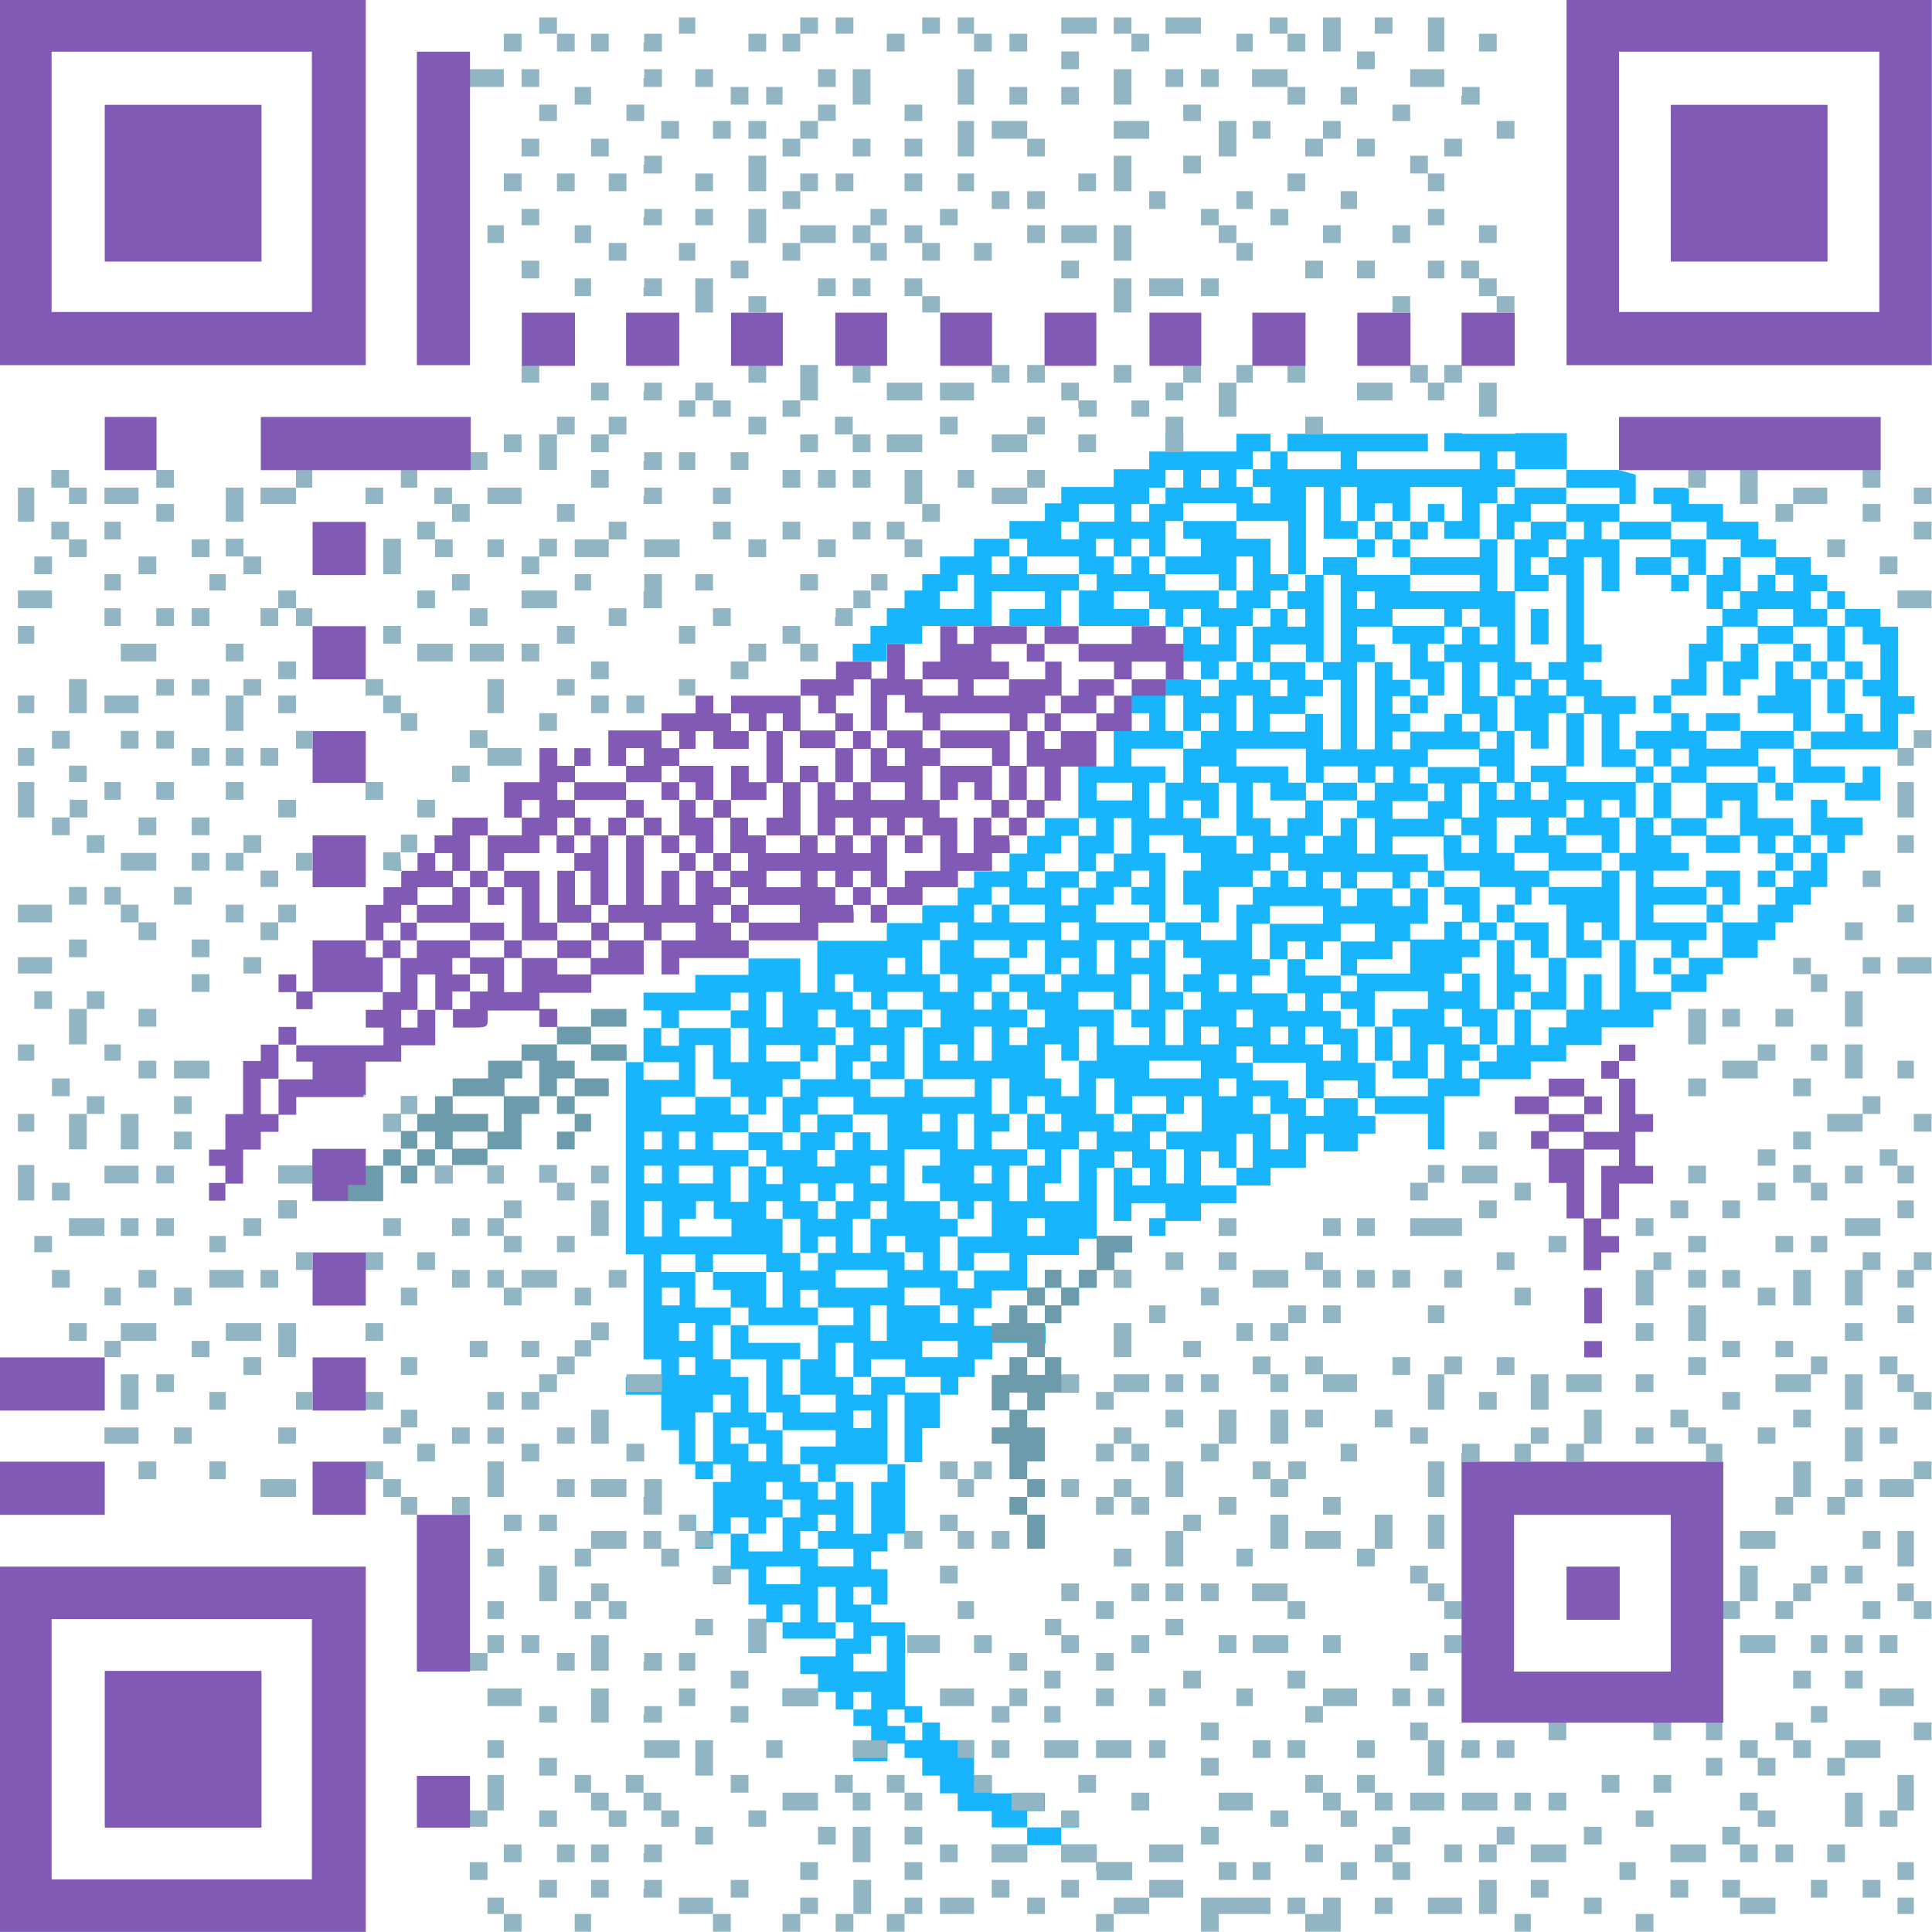 <?xml version="1.0" encoding="utf-8"?>
<!-- Generator: Adobe Illustrator 23.0.1, SVG Export Plug-In . SVG Version: 6.00 Build 0)  -->
<svg version="1.1" id="图层_1" xmlns="http://www.w3.org/2000/svg" xmlns:xlink="http://www.w3.org/1999/xlink" x="0px" y="0px"
	 viewBox="0 0 283.5 283.5" style="enable-background:new 0 0 283.5 283.5;" xml:space="preserve">
<style type="text/css">
	.st0{fill:#18B4FC;}
	.st1{fill:#6C9CAB;}
	.st2{fill:#92B5C4;}
	.st3{fill:#805AB5;}
</style>
<g id="layer5" transform="translate(-5.329,-0.017)">
	<g id="g4302-3" transform="translate(-635.942,-1286.328)">
		<path id="path4220-3-5" class="st0" d="M814.9,1386l-2.6,0l0,2.4l-5,0l0,5.2l-2.6,0v2.6v2.6h-1.3h-1.3h-2.6v3.8v3.8h1.3h1.3v1.3
			v1.3h-1.3h-1.3v2.6v2.6h1.3h1.3v-1.3v-1.3h1.3h1.3v-2.6v-2.6h1.3h1.3v2.6v2.6H806h-1.3v1.3v1.3h-1.3h-1.3v1.2v1.2h-1.3h-1.3v1.3
			v1.3h-1.3H797v-1.3v-1.3h1.3h1.3v-1.2v-1.2h-2.5h-2.5v1.2v1.2h-1.3H792v-1.2v-1.2h1.3h1.3v-1.3v-1.3h1.2h1.2v-1.3v-1.3h1.3h1.3
			v-1.3v-1.3h-2.5h-2.5v1.3v1.3h-1.3H792l0,0v1.3v1.3h-1.3h-1.3v1.3v1.3h-1.3h-1.3v0h-2.6l0,0h0v1.2v1.2H783h-1.2v1.3v1.3h-2.6h-2.4
			l-0.2,0.1v1.2v1.3h-2.6h-2.6v1.3v1.3h-5.1h-5.1v3.8v3.8H760h-1.3v-2.5v-2.5h-3.8h-3.7l-0.1,0v1.2v1.2h-3.9h-3.9v1.3v1.3h-3.8h-3.8
			v1.3v1.3h1.3h1.3v1.3v1.3h1.3h1.3v-1.3v-1.3h3.8h3.8v-1.3v-1.3h1.3h1.3v1.3v1.3h-1.3h-1.3v1.3v1.3h1.3h1.3v2.5v2.5h-1.3h-1.3v-2.5
			v-2.5h-3.8h-3.8v1.3v1.3h-1.3h-1.3v-1.3v-1.3h-1.3h-1.3v2.5v2.5h2.6h2.6v1.3v1.3h-2.6h-2.6v-1.3v-1.3h-1.3h-1.3v14.1v14.1h1.3h1.3
			v7.7v7.7h1.3h1.3v1.3v1.3h-2.6h-2.6v1.3v1.3h2.6h2.6v2.6v2.6h1.3h1.3v2.5v2.5h1.2h1.2v-3.8v-3.8h1.3h1.3v-1.3v-1.3h1.3h1.3v1.3
			v1.3h-1.3h-1.3v3.8v3.8h1.3h1.3v1.3v1.3h-1.3h-1.3v3.8v3.8h1.3h1.3v-1.2v-1.2h1.3h1.3v1.2v1.2h1.3h1.3v-1.2v-1.2h1.2h1.2v-1.3
			v-1.3h-1.2h-1.2v-1.3v-1.3h1.2h1.2v1.3v1.3h1.3h1.3v1.3v1.3h-1.3h-1.3v2.5v2.5h-2.5h-2.5v-1.3v-1.3h-1.3h-1.3v2.6v2.6h1.3h1.3v2.6
			v2.6h1.3h1.3v1.3v1.3h1.2h1.2v-1.3v-1.3h1.3h1.3v1.3v1.3h-1.3h-1.3v1.2v1.2h3.9h3.9v-1.2v-1.2h-1.3h-1.3v-2.6v-2.6h1.3h1.3v2.6
			v2.6h1.3h1.3v1.2v1.2h-1.3h-1.3v1.3v1.3h-2.6h-2.6v1.3v1.3h1.3h1.3v1.3v1.3h1.3h1.3v1.3v1.3h1.3h1.3v-1.3v-1.3h1.3h1.3v1.3v1.3
			h-1.3h-1.3v1.2v1.2h1.3h1.3v1.3v1.3h-1.3h-1.3v1.3v1.3h2.5h2.5v-1.3v-1.3h1.3h1.3v-1.3v-1.3h-1.3h-1.3v-1.2v-1.2h1.3h1.3v-3.9
			v-3.9h0l0-2.6l0-0.1v-1.1v-1.2h-2.5h-2.5v-1.3v-1.3h-1.3h-1.3v-1.3v-1.3h1.3h1.3v1.3v1.3h1.2h1.2v-2.6v-2.6h-1.2h-1.2v-1.3v-1.3
			h1.2h1.2v-1.3v-1.3h1.3h1.3v-5.1v-5.1h-1.3h-1.3v1.3v1.3h-1.2h-1.2v3.8v3.8h-1.3h-1.3v-3.8v-3.8h-1.3h-1.3v1.3v1.3h-1.3h-1.3v-1.3
			v-1.3H760h-1.3v-1.3v-1.3h-1.3h-1.3v-2.5v-2.5h-1.2h-1.2v-1.3v-1.3h-1.3h-1.3v-2.6v-2.6h-1.3h-1.3v-1.3v-1.3h-1.3h-1.3v-2.5v-2.5
			h1.3h1.3v-1.3v-1.3h-2.6h-2.6v-2.6v-2.6h-2.5h-2.5v-1.3v-1.3h2.5h2.5v1.3v1.3h1.3h1.3v-1.3v-1.3h3.9h3.9v1.3v1.3h1.2h1.2v2.6v2.6
			h-1.2h-1.2v-2.6v-2.6h-3.9h-3.9v1.3v1.3h1.3h1.3v1.3v1.3h1.3h1.3v1.3v1.3h5.1h5.1v-1.3v-1.3H760h-1.3v-1.3v-1.3h1.3h1.3v1.3v1.3
			h2.6h2.6v1.3v1.3h-2.6h-2.6v2.5v2.5H760h-1.3v2.6v2.6h2.6h2.6v1.3v1.3h-2.6h-2.6v-1.3v-1.3h-1.3h-1.3v-2.6v-2.6h1.3h1.3v-1.2v-1.2
			h-3.8h-3.8v-1.3v-1.3h-1.3h-1.3v2.5v2.5h2.6h2.6v3.9v3.9h1.2h1.2v1.3v1.3h3.9h3.9v1.2v1.2h-2.6h-2.6v1.3v1.3h1.3h1.3v1.3v1.3h1.3
			h1.3v-1.3v-1.3h3.8h3.8v-5.1v-5.1h1.3h1.3v-1.3v-1.3h-2.5h-2.5v1.3v1.3h-1.3h-1.3v-1.3v-1.3h-1.3h-1.3v-2.5v-2.5h1.3h1.3v2.5v2.5
			h1.3h1.3v-1.3v-1.3h2.5h2.5v1.3v1.3h2.6h2.6v1.3v1.3h1.3h1.3v-1.3v-1.3h1.2h1.2v-1.3v-1.3h1.3h1.3v-1.2v-1.2h2.6h2.6v0.1l2.6,0
			v-0.1v-2.5h-1.3H792v-1.3v-1.3h-1.3h-1.3v1.3v1.3h-2.6h-2.6v-1.3v-1.3h1.3h1.3v-1.3v-1.3h2.6h2.6v-2.6v-2.6h3.8h3.8v-1.2v-1.2h1.3
			h1.3v-5.2v-5.2h1.3h1.3v-1.2v-1.2h1.3h1.3v1.2v1.2h1.3h1.3v1.3v1.3h-1.3h-1.3v-1.3v-1.3H806h-1.3v3.9v3.9h1.3h1.3v-1.3v-1.3h2.5
			h2.5v1.3v1.3h2.6h2.6v-1.3v-1.3h2.6h2.6v-1.3v-1.3h-2.6h-2.6v-2.5v-2.5h1.3h1.3v1.2v1.2h1.3h1.3v-2.5v-2.5h1.2h1.2v2.5v2.5h-1.2
			h-1.2v1.3v1.3h2.5h2.5v-1.3v-1.3h2.6h2.6v-2.5v-2.5h1.3h1.3v1.3v1.3h2.5h2.5v-1.3v-1.3h1.3h1.3v-1.3v-1.3h-1.3h-1.3v-1.3v-1.3
			h-2.5h-2.5v1.3v1.3h-1.3h-1.3v-1.3v-1.3h-1.3h-1.3v-1.3v-1.3h-2.6h-2.6v-1.3v-1.3h-1.2h-1.2v-1.2v-1.2h1.2h1.2v1.2v1.2h3.9h3.9
			v2.6v2.6h1.3h1.3v-1.3v-1.3h2.5h2.5v1.3v1.3h1.3h1.3v-2.6v-2.6h-1.3h-1.3v-2.5v-2.5h-1.2H838v-1.3v-1.3h-1.3h-1.3v-1.3v-1.3h1.3
			h1.3v-1.3v-1.3h-2.6h-2.6v-1.2v-1.2h-1.3h-1.3v2.5v2.5h1.3h1.3v1.3v1.3h-1.3h-1.3v-1.3v-1.3h-2.6h-2.6v-1.3v-1.3h1.3h1.3v-1.2
			v-1.2h-1.3h-1.3v-2.6v-2.6h1.3h1.3v-1.3v-1.3h3.9h3.9v1.3v1.3h-3.9h-3.9v2.6v2.6h1.3h1.3v-1.3v-1.3h1.3h1.3v1.3v1.3h1.3h1.3v-1.3
			v-1.3h1.3h1.3v-1.3v-1.3h2.5h2.5v1.3v1.3h-2.5H838v2.5v2.5h1.2h1.2v-1.2v-1.2h2.6h2.6v-1.3v-1.3h1.3h1.3v-1.3v-1.3h1.3h1.3v-2.6
			v-2.6h-1.3h-1.3v1.3v1.3h-1.3h-1.3v-1.3v-1.3H843h-2.6v1.3v1.3h-1.2H838v-1.3v-1.3h-1.3h-1.3v-1.2v-1.2h1.3h1.3v1.2v1.2h1.2h1.2
			v-1.2v-1.2h2.6h2.6v1.2v1.2h1.3h1.3v-1.2v-1.2h1.3h1.3v-1.3v-1.3h-2.6h-2.6v-1.3v-1.3h3.8h3.8v-1.3v-1.3h1.3h1.3v-2.6v-2.6h1.3
			h1.3v-1.2v-1.2h-3.8h-3.8v1.2v1.2h1.2h1.2v1.3v1.3H852h-1.2v1.3v1.3h-2.6h-2.6v-1.3v-1.3h2.6h2.6v-1.3v-1.3h-1.3h-1.3v-1.2v-1.2
			h1.3h1.3v-1.3v-1.3h3.8h3.8v-1.3v-1.3h-1.3h-1.3v-1.3v-1.3h-1.3h-1.3v1.3v1.3h-2.5h-2.5v1.3v1.3h-1.3h-1.3v-1.3v-1.3h1.3h1.3v-1.3
			v-1.3h-1.3h-1.3v-1.3v-1.3h1.3h1.3v-1.2v-1.2h-1.3h-1.3v-1.3v-1.3h-1.3H843v6.4v6.4h-1.3h-1.3v-6.4v-6.4h1.3h1.3v-1.3v-1.3h-1.3
			h-1.3v-1.3v-1.3h2.6h2.6v-1.3v-1.3h3.8h3.8v1.3v1.3h1.3h1.3v-1.3v-1.3h1.3h1.3v1.3v1.3h1.3h1.3v1.3v1.3h-1.3h-1.3v-1.3v-1.3h-1.3
			h-1.3v1.3v1.3h-1.3h-1.3v1.3v1.3h1.3h1.3v3.8v3.8h1.3h1.3v1.3v1.3h1.3h1.3v-2.6v-2.6h-1.3h-1.3v-2.5v-2.5h1.3h1.3v2.5v2.5h1.3h1.3
			v-1.2v-1.2h1.2h1.2v-1.3v-1.3h-1.2h-1.2v-5.2v-5.2h-1.3H861v-3.8v-3.8h-1.3h-1.3v1.3v1.3h-5.1h-5.1v1.3v1.3h5.1h5.1v1.2v1.2h-5.1
			h-5.1v-1.2v-1.2h-3.9h-3.9v-1.3v-1.3h-2.5h-2.5v1.3v1.3h1.3h1.3v6.4v6.4h-1.3h-1.3v1.3v1.3h1.3h1.3v5.1v5.1h-1.3h-1.3v-2.6v-2.6
			h-1.3h-1.3v1.3v1.3h-2.6h-2.6v-1.3v-1.3h2.6h2.6v-1.3v-1.3h1.3h1.3v-1.2v-1.2h-1.3h-1.3v-1.3v-1.3h-2.6h-2.6v1.3v1.3h1.3h1.3v1.2
			v1.2H829h-1.3v-1.2v-1.2h-1.3h-1.3v-1.3v-1.3h-1.2h-1.2v1.3v1.3h-1.3h-1.3v1.2v1.2h-1.3h-1.3v-1.2v-1.2h-1.3L814.9,1386l0-2.6h1.3
			h1.3v1.3v1.3h1.3h1.3v-1.3v-1.3h1.3h1.3v-2.6v-2.6h1.2h1.2v-1.3v-1.3h1.3h1.3v-1.3v-1.3h1.3h1.3v-1.2v-1.2H829h-1.3v-2.6v-2.6
			h-2.5h-2.5v-1.3v-1.3h-3.9h-3.9v1.3v1.3h1.3h1.3v1.3v1.3h-2.6h-2.6v1.3v1.3h3.9h3.9v1.2v1.2h1.3h1.3v-2.5v-2.5h1.2h1.2v2.5v2.5
			h-1.2h-1.2v1.3v1.3h-1.3h-1.3v-1.3v-1.3h-3.9h-3.9v-1.2v-1.2h-1.2h-1.2v-1.3v-1.3h-1.3h-1.3v1.3v1.3H806h-1.3v-1.3v-1.3h-1.3h-1.3
			v-1.3v-1.3h1.3h1.3v1.3v1.3h1.3h1.3v-1.3v-1.3h1.3h1.3v1.3v1.3h1.2h1.2v-2.6v-2.6h1.3h1.3v-1.3v-1.3h3.9h3.9v1.3v1.3h3.8h3.8v3.9
			v3.9h1.3h1.3v-6.4v-6.4h1.3h1.3v3.8v3.8h2.5h2.5v-1.3v-1.3h-1.2H838v-2.5v-2.5h1.2h1.2v2.5v2.5h1.3h1.3v-1.3v-1.3h1.3h1.3v1.3v1.3
			h1.3h1.3v-2.5v-2.5h3.8h3.8v2.5v2.5h-1.3h-1.3v1.3v1.3h2.6h2.6v-2.6v-2.6h1.3h1.3v-1.2v-1.2h1.3h1.3v-1.3v-1.3h-1.3H861v-1.3v-1.3
			h1.3h1.3v1.3v1.3h3.8h3.8v-3.9v-1.4h-7.6v0.1h-3.9h-3.9v-0.1h-2.6v0.1v2.6h2.6h2.6v1.3v1.3h-9h-9v-1.3v-1.3h5.2h5.2v-1.3v-1.3
			h-7.7h-7.7v-0.1h-2.6v0.1h-1.3h-1.3v1.3v1.3h3.9h3.9v1.3v1.3h-3.9h-3.9v-1.3v-1.3H829h-1.3v1.3v1.3h-1.3h-1.3v1.3v1.3h1.3h1.3v1.2
			v1.2h-1.3h-1.3v-1.2v-1.2h-1.2h-1.2v-1.3v-1.3h1.2h1.2v-1.3v-1.3h1.3h1.3v-1.3v-1.3h-2.5h-2.5v1.3v1.3h-3.9h-3.9v-2.6v-0.1h-2.6
			l0,0v0.1v2.6h-1.2h-1.2v1.3v1.3h-2.6h-2.6v1.3v1.3h-3.9H797v1.2v1.2h-1.2h-1.2v1.3v1.3H792h-2.6v1.3v1.3h1.3h1.3v1.3v1.3h3.8h3.8
			v1.3v1.3h1.3h1.3v1.2v1.2h-1.3h-1.3v2.6v2.6h3.9h8.8l0,2.6l2.6,0v2.6 M871.1,1355.3v1.3v1.3h3.9h3.9v1.2v1.2h1.2h1.2v-2.5v-1.8
			l-2.6-0.7H875H871.1z M878.9,1360.3H875h-3.9v1.3v1.3h1.3h1.3v1.3v1.3h-1.3h-1.3v1.3v1.3h-1.3h-1.3v1.3v1.3h1.3h1.3v6.4v6.4h-1.3
			h-1.3v1.3v1.3h1.3h1.3v1.2v1.2h1.3h1.3v1.3v1.3h1.3h1.3v3.9v3.9h2.5h2.5v-1.3v-1.3h-1.2h-1.2v-2.6v-2.6h1.2h1.2v-1.3v-1.3h-2.5
			h-2.5v-1.2v-1.2H875h-1.3v-1.3v-1.3h1.3h1.3v-1.3v-1.3H875h-1.3v-6.4v-6.4h1.3h1.3v2.5v2.5h1.3h1.3v-3.8v-3.8h-1.3h-1.3v-1.3v-1.3
			h1.3h1.3v-1.3V1360.3z M878.9,1362.9v1.3v1.3h3.8h3.8v-1.3v-1.3h-3.8H878.9z M886.5,1362.9h2.6h2.6v1.3v1.3h2.5h2.5v1.3v1.3h2.6
			h2.6v-1.3v-1.3h-1.3h-1.3v-1.3v-1.3h-2.6h-2.6v-1.3v-1.3h-2.5h-2.5v-1.2v-1l-0.7-0.2h-1.9h-2.6v1.2v1.2h1.3h1.3v1.3V1362.9z
			 M901.8,1368.1v1.3v1.3h1.3h1.3v1.2v1.2h-1.3h-1.3v-1.2v-1.2h-1.3h-1.3v1.2v1.2h-1.3h-1.3v1.3v1.3h-1.3h-1.3v1.3v1.3h2.6h2.6v-1.3
			v-1.3h2.6h2.6v1.3v1.3h2.5h2.5v-1.3v-1.3h-1.2H907v-1.3v-1.3h1.2h1.2v-1.2v-1.2h-1.2H907v-1.3v-1.3h-2.6H901.8z M909.4,1373.1v1.3
			v1.3h1.3h1.3v-1.3v-1.3h-1.3H909.4z M912,1375.7v1.3v1.3h1.3h1.3v1.3v1.3h1.3h1.3v2.6v2.6h-1.3h-1.3v1.2v1.2h1.3h1.3v2.6v2.6h-1.3
			h-1.3v-1.3v-1.3h-1.3H912v1.3v1.3h-2.5H907v1.3v1.3h6.4h6.3l0.1-0.1v-2.5v-2.6h1.2h1.2v-1.3v-1.3h-1.2h-1.2v-5.1v-5.1h-1.3h-1.3
			v-1.3v-1.3h-2.6H912z M907,1396.2h-1.3h-1.3v2.5v2.5h3.8h3.8v-1.2v-1.2h-2.5H907v-1.3V1396.2z M912,1401.2v1.3v1.3h2.6h2.6v-2.5
			v-2.5h-1.3h-1.3v1.2v1.2h-1.3L912,1401.2z M904.4,1401.2h-1.3h-1.3v1.3v1.3h1.3h1.3v-1.3V1401.2z M901.8,1401.2v-1.2v-1.2h-1.3
			h-1.3v1.2v1.2h1.3H901.8z M899.2,1401.2h-3.8h-3.8v2.6v2.6h1.2h1.2v-1.3v-1.3h1.3h1.3v2.6v2.6h1.3h1.3v1.3v1.3h1.3h1.3v-1.3v-1.3
			h1.3h1.3v-1.3v-1.3h-2.6h-2.6v-2.6V1401.2z M904.4,1408.9v1.3v1.3h1.3h1.3v-1.3v-1.3h-1.3H904.4z M907,1408.9h1.2h1.2v1.3v1.3h1.3
			h1.3v-1.3v-1.3h1.3h1.3v-1.3v-1.3H912h-2.6v-1.3v-1.3h-1.2H907v2.6V1408.9z M909.4,1411.5h-1.2H907v1.3v1.3h-1.3h-1.3v1.2v1.2
			h-1.3h-1.3v1.3v1.3h-1.3h-1.3v1.3v1.3h-2.6h-2.6v2.6v2.6h2.6h2.6v-1.3v-1.3h1.3h1.3v-1.3v-1.3h1.3h1.3v-1.3v-1.3h1.3h1.3v-1.3
			v-1.3h1.2h1.2v-2.5V1411.5z M894.1,1426.9h-2.5h-2.5v1.2v1.2h-1.3h-1.3v1.3v1.3h2.6h2.6v-1.3v-1.3h1.2h1.2v-1.2V1426.9z
			 M886.5,1431.9h-2.6h-2.6v-3.8v-3.8h-1.2h-1.2v5.1v5.1h-1.3h-1.3v-2.6v-2.6H875h-1.3v2.6v2.6h-1.3h-1.3v1.3v1.3h-1.3h-1.3v1.3v1.3
			h-1.3h-1.3v-2.6v-2.6h-1.2h-1.2v2.6v2.6h-1.3h-1.3v1.2v1.2h-1.3h-1.3v1.3v1.3h3.8h3.8v-1.3v-1.3h2.6h2.6v-1.2v-1.2h2.6h2.6v-1.3
			v-1.3h3.8h3.8v-1.3v-1.3h1.3h1.3v-1.3V1431.9z M858.4,1444.6h-1.3h-1.3v-1.3v-1.3h1.3h1.3v-1.2v-1.2h-1.3h-1.3v-1.3v-1.3h-1.3
			h-1.3v-1.3v-1.3h1.3h1.3v1.3v1.3h1.3h1.3v1.3v1.3h1.3h1.3v-2.6v-2.6h-1.3h-1.3v-2.6v-2.6h-1.3h-1.3v1.3v1.3h-1.3h-1.3v-1.3v-1.3
			h1.3h1.3v-1.2v-1.2h1.3h1.3v-1.3v-1.3h-1.3h-1.3v-1.3v-1.3h-1.3h-1.3v1.3v1.3h-2.5h-2.5v2.5v2.5h-3.9h-3.9v1.3v1.3h-1.2H838v1.3
			v1.3h1.2h1.2v1.3v1.3h1.3h1.3v-2.6v-2.6h3.9h3.9v1.3v1.3h-2.6h-2.6v1.3v1.3h1.3h1.3v2.5v2.5h-1.3h-1.3v1.3v1.3h2.6h2.6v-2.5v-2.5
			h1.2h1.2v2.5v2.5H852h-1.2v1.3v1.3h-3.9H843v1.3v1.3h3.9h3.9v2.6v2.6h1.2h1.2v-3.9v-3.9h2.6h2.6v-1.3V1444.6z M845.6,1442v-2.5
			v-2.5h-1.3H843v2.5v2.5h1.3H845.6z M855.8,1421.7h1.3h1.3v-2.6v-2.6h-2.6h-2.6v1.3v1.3h1.3h1.3v1.3V1421.7z M853.2,1416.5v-1.2
			v-1.2H852h-1.2v1.2v1.2h1.2H853.2z M853.2,1414.1h2.6h2.6v1.2v1.2h2.6h2.6v1.3v1.3h1.2h1.2v-1.3v-1.3h1.3h1.3v-1.2v-1.2H866h-2.5
			v-1.3v-1.3h-1.3h-1.3v-2.6v-2.6h2.5h2.5v1.3v1.3h-1.2h-1.2v1.3v1.3h2.5h2.5v1.3v1.3h3.9h3.9v-1.3v-1.3h-2.6h-2.6v-1.3v-1.3h-1.3
			h-1.3v-1.3v-1.3h1.3h1.3v-1.3v-1.3h1.3h1.3v1.3v1.3h-1.3h-1.3v1.3v1.3h2.6h2.6v1.3v1.3h1.3h1.3v-2.6v-2.6h-1.3h-1.3v-1.3v-1.3h1.3
			h1.3v1.3v1.3h1.2h1.2v-2.6v-2.6h-5.1h-5.1v-1.2v-1.2h-2.6h-2.6v1.2v1.2h1.3h1.3v1.3v1.3h-1.3h-1.3v-1.3v-1.3h-1.2h-1.2v1.3v1.3
			h-1.3h-1.3v-1.3v-1.3h-1.3h-1.3v2.6v2.6h-1.3h-1.3v1.3v1.3h1.3h1.3v1.3v1.3h-1.3h-1.3v-1.3v-1.3h-1.3h-1.3v2.6L853.2,1414.1z
			 M860.9,1401.2h1.3h1.3v-3.8v-3.8h-1.3h-1.3v1.3v1.3h-1.3h-1.3v1.3v1.3h1.3h1.3v1.2V1401.2z M863.5,1393.6h1.2h1.2v1.3v1.3h1.3
			h1.3v-2.6v-2.6h1.3h1.3v-1.3v-1.3h-1.3h-1.3v-1.2v-1.2h-1.3h-1.3v1.2v1.2h-1.2h-1.2v2.6V1393.6z M871.1,1391v3.9v3.9h1.3h1.3v-3.9
			v-3.9h-1.3H871.1z M881.3,1401.2h1.3h1.3v-1.2v-1.2h-1.3h-1.3v1.2V1401.2z M883.9,1398.8h1.3h1.3v-1.3v-1.3h1.3h1.3v1.3v1.3h-1.3
			h-1.3v1.2v1.2h2.6h2.6v-1.2v-1.2h3.8h3.8v-1.3v-1.3h2.6h2.6v-1.3v-1.3h-3.9h-3.9v1.3v1.3h-2.5h-2.5v-1.3v-1.3h-1.3h-1.3v-1.3v-1.3
			h-1.3h-1.3v1.3v1.3h-2.6h-2.6v1.3v1.3h1.3h1.3v1.3V1398.8z M886.5,1391v-1.3v-1.3h-1.3h-1.3v1.3v1.3h1.3H886.5z M886.5,1388.4h2.6
			h2.6v-2.5v-2.5h1.2h1.2v-2.6v-2.6h-1.2h-1.2v1.3v1.3h-1.3h-1.3v2.6v2.6h-1.3h-1.3v1.2V1388.4z M894.1,1383.4v2.5v2.5h1.3h1.3v-1.2
			v-1.2h1.3h1.3v-2.6v-2.6h-1.3h-1.3v1.3v1.3h-1.3H894.1z M899.2,1380.8h2.6h2.6v-1.3v-1.3h-2.6h-2.6v1.3V1380.8z M904.4,1380.8v1.3
			v1.3h1.3h1.3v-1.3v-1.3h-1.3H904.4z M907,1383.4v1.3v1.3h1.2h1.2v-1.3v-1.3h-1.2H907z M909.4,1383.4h1.3h1.3v-2.6v-2.6h-1.3h-1.3
			v2.6V1383.4z M912,1383.4v1.3v1.3h1.3h1.3v-1.3v-1.3h-1.3H912z M912,1386h-1.3h-1.3v2.5v2.5h1.3h1.3v-2.5V1386z M907,1386h-1.3
			h-1.3v-1.3v-1.3h-1.3h-1.3v2.5v2.5h-1.3h-1.3v1.3v1.3h2.6h2.6v1.3v1.3h1.3h1.3v-3.8V1386z M891.6,1393.6h2.5h2.5v-1.3v-1.3h-2.5
			h-2.5v1.3V1393.6z M886.5,1401.2h-1.3h-1.3v2.6v2.6h1.3h1.3v-2.6V1401.2z M886.5,1406.4v1.3v1.3h2.6h2.6v-1.3v-1.3h-2.6H886.5z
			 M891.6,1408.9v1.3v1.3h2.5h2.5v-1.3v-1.3h-2.5H891.6z M886.5,1408.9h-1.3h-1.3v-1.3v-1.3h-1.3h-1.3v2.6v2.6h-1.2h-1.2v1.3v1.3
			h1.2h1.2v5.1v5.1h2.6h2.6v1.3v1.3h1.3h1.3v-1.3v-1.3h1.3h1.3v-1.3v-1.3h-3.9h-3.9v-1.3v-1.3h3.9h3.9v-1.3v-1.3h-3.9h-3.9v-1.2
			v-1.2h2.6h2.6v-1.3v-1.3h-1.3h-1.3v-1.3V1408.9z M891.6,1416.5h1.2h1.2v1.3v1.3h1.3h1.3v-2.5v-2.5h-2.5h-2.5v1.2V1416.5z
			 M894.1,1419.1h-1.2h-1.2v1.3v1.3h1.2h1.2v-1.3V1419.1z M886.5,1426.9h-1.3h-1.3v1.2v1.2h1.3h1.3v-1.2V1426.9z M878.9,1414.1h-1.3
			h-1.3v1.2v1.2h-3.9h-3.9v1.3v1.3h1.3h1.3v3.9v3.9h2.6h2.6v-1.3v-1.3H875h-1.3v-1.3v-1.3h1.3h1.3v1.3v1.3h1.3h1.3v-5.1V1414.1z
			 M871.1,1426.9h-1.3h-1.3v2.5v2.5h-1.3h-1.3v1.3v1.3h2.6h2.6v-3.8V1426.9z M865.9,1431.9v-1.3v-1.3h-1.2h-1.2v-2.5v-2.5h-1.3h-1.3
			v5.1v5.1h1.3h1.3v-1.3v-1.3h1.2H865.9z M860.9,1424.3v-1.3v-1.3h-1.3h-1.3v1.3v1.3h1.3H860.9z M860.9,1421.7h1.3h1.3v-1.3v-1.3
			h-1.3h-1.3v1.3V1421.7z M863.5,1421.7v1.3v1.3h1.2h1.2v1.3v1.3h1.3h1.3v-2.6v-2.6H866H863.5z M901.8,1416.5v-1.2v-1.2h-1.3h-1.3
			v1.2v1.2h1.3H901.8z M901.8,1414.1h1.3h1.3v-1.3v-1.3h-1.3h-1.3v1.3V1414.1z M894.1,1375.7v-1.3v-1.3h1.3h1.3v-2.5v-2.5h-1.3h-1.3
			v1.3v1.3h-1.2h-1.2v2.5v2.5h1.2H894.1z M891.6,1370.7v-2.6v-2.6h-2.6h-2.6v1.3v1.3h1.3h1.3v1.3v1.3h1.3H891.6z M889.1,1370.7h-1.3
			h-1.3v1.2v1.2h1.3h1.3v-1.2V1370.7z M886.5,1370.7v-1.3v-1.3h-2.6h-2.6v1.3v1.3h2.6H886.5z M868.5,1370.7h-1.3h-1.3v-1.3v-1.3h1.3
			h1.3v-1.3v-1.3h1.3h1.3v-1.3v-1.3h-2.6h-2.6v1.3v1.3h-1.2h-1.2v3.8v3.8h2.5h2.5v-1.2V1370.7z M863.5,1365.5v-1.3v-1.3h1.2h1.2
			v-1.3v-1.3h2.6h2.6v-1.2v-1.2h-3.8h-3.8v1.2v1.2h-1.3h-1.3v2.6v2.6h1.3H863.5z M853.2,1362.9v-1.3v-1.3H852h-1.2v1.3v1.3h1.2
			H853.2z M850.8,1362.9h-1.3h-1.3v1.3v1.3h1.3h1.3v-1.3V1362.9z M848.2,1365.5h-1.3h-1.3v1.3v1.3h1.3h1.3v-1.3V1365.5z
			 M845.6,1365.5v-1.3v-1.3h-1.3H843v1.3v1.3h1.3H845.6z M843,1365.5h-1.3h-1.3v1.3v1.3h1.3h1.3v-1.3V1365.5z M832.8,1370.7v1.2v1.2
			h-1.3h-1.3v1.3v1.3h1.3h1.3v1.3v1.3h-1.3h-1.3v-1.3v-1.3H829h-1.3v1.3v1.3h-1.3h-1.3v2.6v2.6h1.3h1.3v-1.3v-1.3h2.6h2.6v1.3v1.3
			h1.3h1.3v-6.4v-6.4h-1.3H832.8z M853.2,1383.4H852h-1.2v-1.3v-1.3h1.2h1.2v-1.3v-1.3h-3.8h-3.8v1.3v1.3h1.3h1.3v2.6v2.6h1.3h1.3
			v1.2v1.2h1.2h1.2v-2.5V1383.4z M850.8,1388.4h-1.3h-1.3v1.3v1.3h1.3h1.3v-1.3V1388.4z M812.3,1465.1h-1.2h-1.2v1.3v1.3h1.2h1.2
			v-1.3V1465.1z M802.2,1467.7v2.5v2.5h1.3h1l0.3-0.2v-1.1v-1.3h1.3h1.3v-1.2v-1.2h-2.6H802.2z M802.2,1472.7h-1.3h-1.3v1.3v1.3h1.3
			h1.3v-1.2l-0.1-0.1l0.1-0.1V1472.7z M799.6,1475.3h-1.3H797v1.3v1.3h1.3h1.3v-1.3V1475.3z M797,1477.9h-1.2h-1.2v1.3v1.3h1.2h1.2
			v-1.3V1477.9z M794.6,1477.9v-1.3v-1.3h-1.3H792v1.3v1.3h1.3H794.6z M794.6,1475.3h1.2h1.2v-1.3v-1.3h-1.2h-1.2v1.3V1475.3z
			 M779.2,1490.7h-2.6H774v5.1v5.1h1.3h1.3v-2.5v-2.5h1.3h1.3v-2.6V1490.7z M774,1511v1.3v1.3h1.3h1.3v-1.3v-1.3h-1.3H774z
			 M774,1536.7v1.2v1.2h1.3h1.3v-1.2v-1.2h-1.3H774z M776.6,1539.1v1.3v1.3h-1.3H774v1.3v1.3h1.3h1.3v1.3v1.3h1.3h1.3v1.3v1.3h1.3
			h1.3v1.3v1.3h2.5h2.5v1.2v1.2h2.6h2.6v-1.2v-1.2h1.3h1.3v-1.3v-1.3h-3.9h-3.9v-1.3v-1.3h-1.3h-1.3v-2.6v-2.6h-2.5h-2.5v-1.3v-1.3
			h-1.3H776.6z M792,1554.5v1.3v1.3h2.5h2.5v-1.3v-1.3h-2.5H792z M797,1554.5h1.3h1.3v-1.2v-1.2h-1.3H797v1.2V1554.5z M797,1557v1.3
			v1.3h2.6h2.6v-1.3v-1.3h-2.6H797z M802.2,1559.6v1.3v1.3h2.6h2.6v-1.3v-1.3h-2.6H802.2z M792,1557h-2.6h-2.6v1.3v1.3h2.6h2.6v-1.3
			V1557z M761.3,1534.1h-2.6h-2.6v1.3v1.3h2.6h2.6v-1.3V1534.1z M753.7,1523.9h-1.3h-1.3v2.5v2.5h1.3h1.3v-2.5V1523.9z
			 M748.5,1516.2h-1.3h-1.3v1.3v1.3h1.3h1.3v-1.3V1516.2z M745.9,1511h-1.3h-1.3v1.3v1.3h1.3h1.3v-1.3V1511z M743.4,1511v-1.2v-1.2
			h-1.2h-1.2v1.2v1.2h1.2H743.4z M745.9,1503.4v-1.3v-1.3h-1.3h-1.3v1.3v1.3h1.3H745.9z M733.2,1442v-1.2v-1.2h0l-0.1,2.4H733.2
			L733.2,1442z M761.3,1424.3L761.3,1424.3L761.3,1424.3L761.3,1424.3z M771.5,1421.7L771.5,1421.7L771.5,1421.7L771.5,1421.7z
			 M781.8,1416.5L781.8,1416.5L781.8,1416.5L781.8,1416.5z M789.4,1411.5L789.4,1411.5L789.4,1411.5L789.4,1411.5z M794.6,1406.4
			L794.6,1406.4L794.6,1406.4L794.6,1406.4z M792,1378.2h1.3h1.3h5h-1.3H797v-2.6v-2.6h1.3h1.3v-1.2v-1.2h-3.8H792v-1.3v-1.3h-1.3
			h-1.3v1.3v1.3h-1.3h-1.3v-1.3v-1.3h1.3h1.3v-1.3v-1.3h-2.6h-2.6v1.3v1.3h-2.5h-2.5v1.3v1.3h-1.3h-1.3v1.2v1.2h-1.3H774v1.3v1.3
			h-1.3h-1.3v1.3v1.3h-1.2H769v1.3v1.3h-1.3h-1.3v1.3v1.3h2.6h1.2h1.2l0-2.6l2.6,0h1.3h1.3v-1.3v-1.3h1.3h1.3L792,1378.2z
			 M812.3,1355.3h1.3h1.3v1.3v1.3h-1.3h-1.3v1.2v1.2h-1.2h-1.2v1.3v1.3h-1.3h-1.3v-1.3v-1.3h1.3h1.3v-1.2v-1.2h1.2h1.2v-1.3V1355.3z
			 M817.5,1355.3h1.3h1.3v1.3v1.3h-1.3h-1.3v-1.3V1355.3z M896.6,1360.2v0.1h0.2L896.6,1360.2z M799.6,1360.3h2.6h2.6v1.3v1.3h-2.6
			h-2.6v1.3v1.3h-1.3H797v-1.3v-1.3h1.3h1.3v-1.3V1360.3z M781.8,1370.7h1.2h1.2v2.5v2.5h-2.5h-2.5v-1.3v-1.3h1.3h1.3v-1.2V1370.7z
			 M786.8,1373.1h3.9h3.9v1.3v1.3H792h-2.6v1.3v1.3h-1.3h-1.3v-2.6V1373.1z M804.7,1373.1h2.6h2.6v1.3v1.3h1.2h1.2v1.3v1.3h1.3h1.3
			v-1.3v-1.3h1.3h1.3v1.3v1.3h1.3h1.3v1.3v1.3h-1.3h-1.3v-1.3v-1.3h-1.3h-1.3v1.3v1.3h-1.3h-1.3v-1.3v-1.3h-1.2h-1.2v-1.3v-1.3h-2.6
			h-2.6v-1.3V1373.1z M840.4,1373.1h1.3h1.3v1.3v1.3h-1.3h-1.3v-1.3V1373.1z M865.9,1375.7v2.6v2.6h1.3h1.3v-2.6v-2.6h-1.3H865.9z
			 M781.8,1378.2h1.2h1.2H781.8z M812.3,1388.4h1.3h1.3v2.6v2.6h1.3h1.3v-1.3v-1.3h1.3h1.3v1.3v1.3h-1.3h-1.3v1.3v1.3h-1.3h-1.3v2.5
			v2.5h-1.3h-1.3v2.6v2.6h-1.2h-1.2v-2.6v-2.6h1.2h1.2v-1.2v-1.2h-2.5h-2.5v-1.3v-1.3h3.8h3.8v-1.3v-1.3h-1.3h-1.3v-2.6
			L812.3,1388.4z M822.7,1388.4h1.2h1.2v2.6v2.6h-1.2h-1.2v-2.6V1388.4z M807.3,1391h1.3h1.3v1.3v1.3h-1.3h-1.3v-1.3V1391z
			 M822.7,1396.2h5.1h5.1v2.5v2.5h1.3h1.3v-1.2v-1.2h2.5h2.5v1.2v1.2h1.3h1.3v-1.2v-1.2h1.3h1.3v1.2v1.2h-1.3H843v1.3v1.3h-1.3h-1.3
			v1.3v1.3h1.3h1.3v2.6v2.6h-1.3h-1.3v-2.6v-2.6h-1.2H838v1.3v1.3h-1.3h-1.3v1.3v1.3h-1.3h-1.3v-1.3v-1.3h1.3h1.3v-2.6v-2.6h-1.3
			h-1.3v1.3v1.3h-1.3h-1.3v1.3v1.3H829h-1.3v-1.3v-1.3h-1.3h-1.3v-2.6v-2.6h1.3h1.3v1.3v1.3h2.6h2.6v-1.3v-1.3h-1.3h-1.3v-1.2v-1.2
			h-3.8h-3.8v-1.3L822.7,1396.2z M835.4,1403.8h2.5h2.5v-1.3v-1.3h-2.5h-2.5v1.3V1403.8z M817.5,1398.8h1.3h1.3v1.2v1.2h1.3h1.3v3.9
			v3.9h1.2h1.2v1.3v1.3h-1.2h-1.2v-1.3v-1.3h-2.6h-2.6v-1.3v-1.3h-1.3h-1.3v-1.3v-1.3h1.3h1.3v1.3v1.3h1.3h1.3v-2.6v-2.6h-1.3h-1.3
			v-1.2V1398.8z M802.2,1401.2h2.6h2.6v1.3v1.3h-2.6h-2.6v-1.3V1401.2z M809.9,1408.9h2.5h2.5v1.3v1.3h1.3h1.3v1.3v1.3h-1.3h-1.3
			v2.5v2.5h1.3h1.3v1.3v1.3h1.3h1.3v-2.6v-2.6h2.5h2.5v-1.2v-1.2h1.3h1.3v-1.3v-1.3h1.3h1.3v1.3v1.3h1.3h1.3v1.2v1.2h-1.3h-1.3v-1.2
			v-1.2H829h-1.3v1.2v1.2h-1.3h-1.3v1.3v1.3h-1.2h-1.2v2.6v2.6h-2.6h-2.6v-1.3v-1.3h-2.6h-2.6v1.3v1.3h1.3h1.3v1.3v1.3h1.3h1.3v1.2
			v1.2h-1.3h-1.3v1.3v1.3h1.3h1.3v1.3v1.3h-1.3h-1.3v2.6v2.6h-1.3h-1.3v-2.6v-2.6h1.3h1.3v-1.3v-1.3h-1.3h-1.3v-3.8v-3.8h-1.2h-1.2
			v1.3v1.3h-1.3h-1.3v-1.3v-1.3h1.3h1.3v-1.3v-1.3H806h-3.9v-1.3v-1.3h1.3h1.3v-1.3v-1.3h1.3h1.3v-1.2v-1.2h1.3h1.3v1.2v1.2h-1.3
			h-1.3v1.3v1.3h1.3h1.3v1.3v1.3h1.2h1.2v-5.1v-5.1h-1.2h-1.2v-1.3V1408.9z M786.8,1416.5h1.3h1.3v1.3v1.3h2.6h2.6v1.3v1.3H792h-2.6
			v-1.3v-1.3h-1.3h-1.3v1.3v1.3h-1.3h-1.3v-1.3v-1.3h1.3h1.3v-1.3L786.8,1416.5z M779.2,1421.7h1.3h1.3v1.3v1.3h-1.3h-1.3v2.5v2.5
			h1.3h1.3v1.3v1.3h-1.3h-1.3v-1.3v-1.3h-1.3h-1.3v-2.5v-2.5h1.3h1.3v-1.3V1421.7z M797,1421.7h1.3h1.3v1.3v1.3h-1.3H797v-1.3
			V1421.7z M784.2,1424.3h2.6h2.6v1.3v1.3h1.3h1.3v-1.3v-1.3h1.3h1.3v2.5v2.5h1.2h1.2v-1.2v-1.2h1.3h1.3v1.2v1.2h-1.3H797v1.3v1.3
			h-1.2h-1.2v-1.3v-1.3H792h-2.6v1.3v1.3h1.3h1.3v1.3v1.3h1.3h1.3v1.3v1.3h-1.3H792v1.3v1.3h-1.3h-1.3v-1.3v-1.3h1.3h1.3v-1.3v-1.3
			h-1.3h-1.3v-1.3v-1.3h-1.3h-1.3v1.3v1.3h-1.3h-1.3v-1.3v-1.3h1.3h1.3v-1.3v-1.3h1.3h1.3v-1.2v-1.2h-2.6h-2.6v-1.3V1424.3z
			 M802.2,1424.3h1.3h1.3v2.5v2.5h-1.3h-1.3v-2.5V1424.3z M771.5,1426.9h1.3h1.3v1.2v1.2h-1.3h-1.3v-1.2V1426.9z M763.9,1429.3h1.3
			h1.3v1.3v1.3h1.3h1.3v1.3v1.3h1.2h1.2v-1.3v-1.3h2.6h2.6v1.3v1.3h1.3h1.3v1.3v1.3h-1.3h-1.3v3.8v3.8h3.8h3.8v1.3v1.3h-3.8h-3.8
			v-1.3v-1.3h-1.3H774v1.3v1.3h-2.5H769v-1.3v-1.3h-1.3h-1.3v-1.3v-1.3h1.3h1.3v-1.2v-1.2h1.2h1.2v1.2v1.2h-1.2H769v1.3v1.3h2.5h2.5
			v-3.8v-3.8h1.3h1.3v-1.3v-1.3H774h-2.6v1.3v1.3h-1.2H769v-1.3v-1.3h-1.3h-1.3v-1.3v-1.3h-1.3h-1.3v-1.3V1429.3z M807.3,1429.3h1.3
			h1.3v2.6v2.6h-1.3h-1.3v1.3v1.3h1.3h1.3v1.3v1.3h-2.6h-2.6v-2.6v-2.6h-2.6h-2.6v-1.3v-1.3h2.6h2.6v1.3v1.3h1.3h1.3v-2.6V1429.3z
			 M820.1,1429.3h1.3h1.3v1.3v1.3h-1.3h-1.3v-1.3V1429.3z M753.7,1431.9h1.2h1.2v2.6v2.6h-1.2h-1.2v-2.6V1431.9z M761.3,1434.5h1.3
			h1.3v1.3v1.3h1.3h1.3v1.3v1.3h-1.3h-1.3v2.5v2.5h-2.6h-2.6v1.3v1.3h-1.3h-1.3v2.6v2.6h1.3h1.3v-1.3v-1.3h1.3h1.3v-1.3v-1.3h2.6
			h2.6v1.3v1.3h2.5h2.5v2.6v2.6h-1.2H769v-1.3v-1.3h-1.3h-1.3v1.3v1.3h-1.3h-1.3v1.2v1.2h-1.3h-1.3v-1.2v-1.2h1.3h1.3v-1.3v-1.3h1.3
			h1.3v-1.3v-1.3h-2.6h-2.6v1.3v1.3H760h-1.3v1.3v1.3h-1.3h-1.3v-1.3v-1.3h-2.5h-2.5v1.3v1.3h1.3h1.3v1.2v1.2h1.2h1.2v1.3v1.3h-1.2
			h-1.2v-1.3v-1.3h-1.3h-1.3v2.6v2.6h-1.3h-1.3v-2.6v-2.6h1.3h1.3v-1.2v-1.2h-2.6h-2.6v-1.3v-1.3h2.6h2.6v-1.3v-1.3h-1.3h-1.3v-1.3
			v-1.3h-2.6h-2.6v1.3v1.3h-2.5h-2.5v-1.3v-1.3h2.5h2.5v-3.8v-3.8h1.3h1.3v2.5v2.5h1.3h1.3v1.3v1.3h1.3h1.3v1.3v1.3h1.3h1.3v-1.3
			v-1.3h1.2h1.2v-1.3v-1.3h1.3h1.3v-1.3v-1.3h-2.5h-2.5v-1.2v-1.2h2.5h2.5v1.2v1.2h1.3h1.3v-1.2v-1.2h1.3h1.3v-1.3v-1.3h-1.3h-1.3
			v-1.3V1434.5z M822.7,1434.5h1.2h1.2v1.3v1.3h-1.2h-1.2v-1.3V1434.5z M784.2,1437h1.3h1.3v2.5v2.5h-1.3h-1.3v-2.5V1437z
			 M799.6,1437h1.3h1.3v2.5v2.5h-1.3h-1.3v2.6v2.6h-1.3H797v-1.3v-1.3h-1.2h-1.2v-2.5v-2.5h1.2h1.2v1.2v1.2h1.3h1.3v-2.5V1437z
			 M817.5,1437h1.3h1.3v1.3v1.3h-1.3h-1.3v-1.3V1437z M827.7,1437h1.3h1.3v1.3v1.3H829h-1.3v-1.3V1437z M832.8,1437h1.3h1.3v1.3v1.3
			h1.3h1.3v1.2v1.2h-1.3h-1.3v-1.2v-1.2h-1.3h-1.3v-1.3V1437z M779.2,1439.6h1.3h1.3v1.2v1.2h-1.3h-1.3v-1.2V1439.6z M809.9,1442
			h3.8h3.8v1.3v1.3h-3.8h-3.8v-1.3V1442z M786.8,1444.6h1.3h1.3v2.6v2.6h1.3h1.3v-1.3v-1.3h1.3h1.3v1.3v1.3h1.2h1.2v1.3v1.3h-1.2
			h-1.2v-1.3v-1.3h-1.3H792v2.6v2.6h1.3h1.3v1.2v1.2h-1.3H792v2.6v2.6h-1.3h-1.3v-2.6v-2.6h1.3h1.3v-1.2v-1.2h-2.6h-2.6v-1.3v-1.3
			h1.3h1.3v-1.3v-1.3h-1.3h-1.3v-2.6V1444.6z M802.2,1444.6h1.3h1.3v2.6v2.6h1.3h1.3v-1.3v-1.3h2.5h2.5v1.3v1.3h1.3h1.3v-1.3v-1.3
			h1.3h1.3v2.6v2.6h-2.6h-2.6v1.3v1.3h1.3h1.3v2.5v2.5h-1.3h-1.3v-2.5v-2.5h-1.2h-1.2v-1.3v-1.3h1.2h1.2v-1.3v-1.3h-2.5h-2.5v1.3
			v1.3H806h-1.3v-1.3v-1.3h-1.3h-1.3v-2.6V1444.6z M820.1,1444.6h1.3h1.3v1.3v1.3h-1.3h-1.3v-1.3V1444.6z M825.1,1447.2h1.3h1.3v1.3
			v1.3h1.3h1.3v2.6v2.6H829h-1.3v-2.6v-2.6h-1.3h-1.3v-1.3V1447.2z M776.6,1449.8h1.3h1.3v1.3v1.3h-1.3h-1.3v-1.3V1449.8z
			 M781.8,1449.8h1.2h1.2v2.6v2.6H783h-1.2v-2.6V1449.8z M735.8,1452.4h1.3h1.3v1.3v1.3h-1.3h-1.3v-1.3V1452.4z M740.9,1452.4h1.2
			h1.2v1.3v1.3h-1.2h-1.2v-1.3V1452.4z M799.6,1452.4h1.3h1.3v1.3v1.3h-1.3h-1.3v3.8v3.8h-2.5h-2.5v-1.3v-1.3h1.2h1.2v-2.5v-2.5h1.3
			h1.3v-1.3V1452.4z M774,1455h2.6h2.6v1.2v1.2h-1.3h-1.3v1.3v1.3h1.3h1.3v1.3v1.3h1.3h1.3v1.3v1.3h1.2h1.2v-1.3v-1.3h1.3h1.3v2.6
			v2.6h-2.5h-2.5v2.5v2.5h1.2h1.2v-1.3v-1.3h2.6h2.6v1.3v1.3h-2.6h-2.6v1.3v1.3H783h-1.2v-1.3v-1.3h-1.3h-1.3v-2.5v-2.5h1.3h1.3
			v-1.3v-1.3h-1.3h-1.3v-1.3v-1.3h-2.6H774v-3.8V1455z M735.8,1457.4h1.3h1.3v1.3v1.3h-1.3h-1.3v-1.3V1457.4z M740.9,1457.4h2.5h2.5
			v1.3v1.3h-2.5h-2.5v-1.3V1457.4z M769,1457.4h1.2h1.2v1.3v1.3h-1.2H769v-1.3V1457.4z M784.2,1457.4h1.3h1.3v1.3v1.3h-1.3h-1.3
			v-1.3V1457.4z M758.7,1460h1.3h1.3v1.3v1.3h1.3h1.3v-1.3v-1.3h1.3h1.3v1.3v1.3h-1.3h-1.3v1.3v1.3h-1.3h-1.3v-1.3v-1.3H760h-1.3
			v-1.3V1460z M735.8,1462.6h1.3h1.3v2.6v2.6h-1.3h-1.3v-2.6V1462.6z M743.4,1462.6h1.3h1.3v1.3v1.3h1.3h1.3v1.3v1.3h-3.8h-3.8v-1.3
			v-1.3h1.2h1.2v-1.3V1462.6z M753.7,1462.6h1.2h1.2v1.3v1.3h1.3h1.3v2.5v2.5h1.3h1.3v-1.2v-1.2h1.3h1.3v1.2v1.2h-1.3h-1.3v1.3v1.3
			H760h-1.3v-1.3v-1.3h-1.3h-1.3v-2.5v-2.5h-1.2h-1.2v-1.3V1462.6z M769,1462.6h1.2h1.2v1.3v1.3h-1.2H769v2.5v2.5h-1.3h-1.3v-2.5
			v-2.5h1.3h1.3v-1.3V1462.6z M792,1465.1h1.3h1.3v1.3v1.3h-1.3H792v-1.3V1465.1z M771.5,1467.7h1.3h1.3v1.2v1.2h1.3h1.3v1.3v1.3
			h-1.3H774v-1.3v-1.3h-1.3h-1.3v-1.2V1467.7z M763.9,1472.7h3.8h3.8v1.3v1.3h-3.8h-3.8v-1.3V1472.7z M738.4,1475.3h1.3h1.3v1.3v1.3
			h-1.3h-1.3v-1.3V1475.3z M774,1475.3h2.6h2.6v1.3v1.3h1.3h1.3v1.3v1.3h-1.3h-1.3v-1.3v-1.3h-2.6H774v-1.3V1475.3z M769,1477.9h1.2
			h1.2v2.6v2.6h-1.2H769v-2.6V1477.9z M740.9,1480.5h1.2h1.2v1.3v1.3h-1.2h-1.2v-1.3V1480.5z M776.6,1483.1h2.6h2.6v1.2v1.2h-2.6
			h-2.6v-1.2V1483.1z M740.9,1485.5h1.2h1.2v1.3v1.3h-1.2h-1.2v-1.3V1485.5z M766.5,1493.3h1.3h1.3v1.3v1.3h-1.3h-1.3v-1.3V1493.3z
			 M748.5,1495.8h1.3h1.3v1.2v1.2h1.3h1.3v1.3v1.3h-1.3h-1.3v-1.3v-1.3h-1.3h-1.3v-1.2V1495.8z M761.3,1508.6h1.3h1.3v1.2v1.2h-1.3
			h-1.3v1.3v1.3h2.6h2.6v1.3v1.3h-2.6h-2.6v-1.3v-1.3H760h-1.3v-1.3v-1.3h1.3h1.3v-1.2V1508.6z M753.7,1516.2h2.5h2.5v1.3v1.3h-2.5
			h-2.5v-1.3V1516.2z M769,1526.4h1.2h1.2v2.6v2.6H769h-2.5v-1.3v-1.3h1.3h1.3v-1.3V1526.4z"/>
		<path id="path4218-6-6" class="st1" d="M720.4,1434.4l-0.7,0.1L720.4,1434.4L720.4,1434.4z M720.4,1434.4v1.3v1.3h1.3h1.3v-1.3
			v-1.3h-1.3H720.4z M723,1437v1.3v1.3h2.5h2.5v-1.3v-1.3h-2.5H723z M728,1437h2.6h2.6v-1.3v-1.3h-2.6H728v1.3V1437z M728,1439.6
			v1.2v1.2h2.6h2.6v-1.2v-1.2h-2.6H728z M723,1439.6h-2.6h-2.6v1.2v1.2h1.3h1.3v2.6v2.6h1.3h1.3v-1.3v-1.3h1.3h1.3v-1.3v-1.3h-1.3
			H723v-1.2V1439.6z M725.6,1444.6v1.3v1.3h2.5h2.5v-1.3v-1.3h-2.5H725.6z M725.6,1447.2h-1.3H723v1.3v1.3h1.3h1.3v-1.3V1447.2z
			 M725.6,1449.8v1.3v1.3h1.2h1.2v-1.3v-1.3h-1.2H725.6z M725.6,1452.4h-1.3H723v1.3v1.3h1.3h1.3v-1.3V1452.4z M720.4,1447.2h-2.6
			h-2.6v2.6v2.6h-1.2h-1.2v1.3v1.3h2.5h2.5v-2.6v-2.6h1.3h1.3v-1.3V1447.2z M712.8,1454.9h-2.6h-2.6v1.2v1.2h2.6h2.6v-1.2V1454.9z
			 M712.8,1457.4v1.3v1.3h1.2h1.2v-1.3v-1.3h-1.2H712.8z M707.7,1457.4h-1.3h-1.3v1.3v1.3h1.3h1.3v-1.3V1457.4z M705.1,1457.4v-1.2
			v-1.2h-1.3h-1.3v1.2v1.2h1.3H705.1z M702.5,1457.4h-1.2h-1.2v1.3v1.3h1.2h1.2v-1.3V1457.4z M700.1,1457.4v-1.2v-1.2h-1.3h-1.3v1.2
			v1.2h1.3H700.1z M697.5,1457.4h-1.3h-1.3v-1.2v-1.2H691h-3.9v1.2v1.2h-2.5h-2.5v1.3v1.3h2.5h2.5v1.3v1.3h5.2h5.2v-2.6V1457.4z
			 M700.1,1454.9h1.2h1.2v-1.3v-1.3h-1.2h-1.2v1.3V1454.9z M700.1,1452.4v-1.3v-1.3h-1.3h-1.3v1.3v1.3h1.3H700.1z M700.1,1449.8h1.2
			h1.2v-1.3v-1.3h-1.2h-1.2v1.3V1449.8z M702.5,1449.8v1.3v1.3h1.3h1.3v1.3v1.3h1.3h1.3v-1.3v-1.3h2.6h2.6v-1.3v-1.3h-2.6h-2.6v-1.3
			v-1.3h-1.3h-1.3v1.3v1.3h-1.3H702.5z M707.7,1447.2h3.8h3.8v-1.3v-1.3h1.3h1.3v-1.3v-1.3h-2.5h-2.5v1.3v1.3h-2.6h-2.6v1.3V1447.2z
			 M682.2,1462.5v1.3v1.3h1.3h1.3v-1.3v-1.3h-1.3H682.2z M802.2,1467.7v2.5v2.5h1.3h1.3v-1.3v-1.3h1.3h1.3v-1.2v-1.2h-2.6H802.2z
			 M804.7,1472.7v1.3v1.3h1.3h1.3v-1.3v-1.3H806H804.7z M802.2,1472.7h-1.3h-1.3v1.3v1.3h1.3h1.3v-1.3V1472.7z M799.6,1475.3h-1.3
			H797v1.3v1.3h1.3h1.3v-1.3V1475.3z M797,1477.9h-1.2h-1.2v1.3v1.3h1.2h1.2v-1.3V1477.9z M794.6,1480.5h-1.3H792v-1.3v-1.3h-1.3
			h-1.3v1.3v1.3h-1.3h-1.3v1.3v1.3h2.6h2.6v1.2v1.2h1.3h1.3v-2.5V1480.5z M794.6,1485.5v1.3v1.3h-1.3H792v-1.3v-1.3h-1.3h-1.3v1.3
			v1.3h-1.3h-1.3v2.6v2.6h1.3h1.3v-1.3v-1.3h1.3h1.3v1.3v1.3h1.3h1.3v-1.3v-1.3h2.5h2.5v-1.3v-1.3h-1.3H797v-1.3v-1.3h-1.2H794.6z
			 M792,1493.2h-1.3h-1.3v1.3v1.3h-1.3h-1.3v1.2v1.2h1.3h1.3v2.6v2.6h1.3h1.3v-1.3v-1.3h1.3h1.3v-2.5v-2.5h-1.3H792v-1.3V1493.2z
			 M792,1503.4v1.3v1.3h1.3h1.3v-1.3v-1.3h-1.3H792z M792,1506h-1.3h-1.3v1.3v1.3h1.3h1.3v-1.3V1506z M792,1508.6v2.5v2.5h1.3h1.3
			v-2.5v-2.5h-1.3H792z M792,1477.9h1.3h1.3v-1.3v-1.3h-1.3H792v1.3V1477.9z M794.6,1475.3h1.2h1.2v-1.3v-1.3h-1.2h-1.2v1.3V1475.3z
			 M789.3,1511l0.1,0.3L789.3,1511L789.3,1511z"/>
		<path id="path4214-7-2" class="st2" d="M715.2,1568.5v-1.3H714h-1.2v-1.2v-1.2h1.2h1.2v1.2v1.2h1.3h1.3v1.3v1.3h-1.3h-1.3V1568.5z
			 M725.6,1568.5v-1.3h1.2h1.2v1.3v1.3h-1.2h-1.2V1568.5z M745.9,1568.5v-1.3h-2.5h-2.5v-1.2v-1.2h2.5h2.5v1.2v1.2h1.3h1.3v1.3v1.3
			h-1.3h-1.3V1568.5z M756.1,1568.5v-1.3h1.3h1.3v-1.2v-1.2h1.3h1.3v1.2v1.2H760h-1.3v1.3v1.3h-1.3h-1.3V1568.5z M763.9,1568.5v-1.3
			h1.3h1.3v-2.5v-2.5h1.3h1.3v2.5v2.5h-1.3h-1.3v1.3v1.3h-1.3h-1.3V1568.5z M771.4,1568.5v-1.3h1.3h1.3v-1.2v-1.2h1.3h1.3v1.2v1.2
			h-1.3H774v1.3v1.3h-1.3h-1.3V1568.5z M802.1,1568.5v-1.3h1.3h1.3v-1.2v-1.2h2.6h2.6v-1.3v-1.3h2.5h2.5v1.3v1.3h-2.5h-2.5v1.2v1.2
			h-2.6h-2.6v1.3v1.3h-1.3h-1.3V1568.5z M817.5,1567.3v-2.5h5.1h5.1v1.2v1.2h-3.8h-3.8v1.3v1.3h-1.3h-1.3V1567.3z M832.8,1568.5
			v-1.3h-1.3h-1.3v-1.2v-1.2h1.3h1.3v1.2v1.2h1.3h1.3v-1.2v-1.2h1.3h1.3v2.5v2.5h-2.6h-2.6L832.8,1568.5z M863.5,1568.5v-1.3h1.2
			h1.2v1.3v1.3h-1.2h-1.2V1568.5z M881.3,1568.5v-1.3h1.3h1.3v1.3v1.3h-1.3h-1.3V1568.5z M779.2,1566v-1.2h2.5h2.5v1.2v1.2h-2.5
			h-2.5V1566z M792,1566v-1.2h1.3h1.3v1.2v1.2h-1.3H792V1566z M843,1566v-1.2h1.3h1.3v1.2v1.2h-1.3H843V1566z M850.8,1566v-1.2h2.5
			h2.5v1.2v1.2h-2.5h-2.5V1566z M858.3,1564.7v-2.5h1.3h1.3v2.5v2.5h-1.3h-1.3V1564.7z M873.7,1566v-1.2h1.3h1.3v1.2v1.2H875h-1.3
			V1566z M896.6,1566v-1.2h-1.3H894v-1.3v-1.3h1.3h1.3v1.3v1.3h2.6h2.6v1.2v1.2h-2.6h-2.6V1566z M919.7,1566v-1.2h1.2h1.2v1.2v1.2
			h-1.2h-1.2V1566z M720.4,1563.5v-1.3h1.3h1.3v1.3v1.3h-1.3h-1.3V1563.5z M728,1563.5v-1.3h1.3h1.3v1.3v1.3h-1.3H728V1563.5z
			 M735.8,1563.5v-1.3h1.3h1.3v1.3v1.3H737h-1.3V1563.5z M748.5,1563.5v-1.3h1.3h1.3v1.3v1.3h-1.3h-1.3V1563.5z M786.8,1563.5v-1.3
			h1.3h1.3v1.3v1.3h-1.3h-1.3V1563.5z M797,1563.5v-1.3h1.3h1.3v1.3v1.3h-1.3H797V1563.5z M865.9,1563.5v-1.3h1.3h1.3v1.3v1.3h-1.3
			h-1.3V1563.5z M886.4,1563.5v-1.3h1.3h1.3v1.3v1.3h-1.3h-1.3V1563.5z M907,1563.5v-1.3h1.2h1.2v1.3v1.3h-1.2H907V1563.5z
			 M914.6,1563.5v-1.3h1.3h1.3v1.3v1.3h-1.3h-1.3V1563.5z M710.2,1560.9v-1.3h1.3h1.3v1.3v1.3h-1.3h-1.3V1560.9z M758.7,1560.9v-1.3
			h1.3h1.3v1.3v1.3H760h-1.3V1560.9z M774,1560.9v-1.3h1.3h1.3v1.3v1.3h-1.3H774V1560.9z M802.1,1560.9v-1.3h-2.6H797v-1.3v-1.3h2.6
			h2.6v1.3v1.3h2.6h2.6v1.3v1.3h-2.6h-2.6V1560.9z M820.1,1560.9v-1.3h1.3h1.3v1.3v1.3h-1.3h-1.3V1560.9z M825.1,1560.9v-1.3h1.3
			h1.3v1.3v1.3h-1.3h-1.3V1560.9z M838,1560.9v-1.3h1.2h1.2v1.3v1.3h-1.2H838V1560.9z M845.6,1560.9v-1.3h-1.3H843v-1.3v-1.3h1.3
			h1.3v-1.3v-1.3h1.3h1.3v1.3v1.3h-1.3h-1.3v1.3v1.3h1.3h1.3v1.3v1.3h-1.3h-1.3V1560.9z M878.9,1560.9v-1.3h1.2h1.2v1.3v1.3h-1.2
			h-1.2V1560.9z M919.7,1560.9v-1.3h1.2h1.2v1.3v1.3h-1.2h-1.2V1560.9z M715.2,1558.3v-1.3h1.3h1.3v1.3v1.3h-1.3h-1.3V1558.3z
			 M723,1558.3v-1.3h1.3h1.3v1.3v1.3h-1.3H723V1558.3z M728,1558.3v-1.3h1.3h1.3v1.3v1.3h-1.3H728V1558.3z M735.8,1558.3v-1.3h1.3
			h1.3v1.3v1.3H737h-1.3V1558.3z M766.4,1557v-2.6h1.3h1.3v2.6v2.6h-1.3h-1.3V1557z M779.2,1558.3v-1.3h1.3h1.3v1.3v1.3h-1.3h-1.3
			V1558.3z M786.8,1558.3v-1.3h2.6h2.6v1.3v1.3h-2.6h-2.6V1558.3z M809.9,1558.3v-1.3h2.5h2.5v1.3v1.3h-2.5h-2.5V1558.3z
			 M832.8,1558.3v-1.3h1.3h1.3v1.3v1.3h-1.3h-1.3V1558.3z M853.2,1558.3v-1.3h1.3h1.3v1.3v1.3h-1.3h-1.3V1558.3z M858.3,1558.3v-1.3
			h1.3h1.3v-1.3v-1.3h1.3h1.3v1.3v1.3h-1.3h-1.3v1.3v1.3h-1.3h-1.3V1558.3z M865.9,1558.3v-1.3h2.6h2.6v1.3v1.3h-2.6h-2.6V1558.3z
			 M886.4,1558.3v-1.3h2.6h2.6v1.3v1.3H889h-2.6V1558.3z M896.6,1558.3v-1.3h-1.3H894v-1.3v-1.3h1.3h1.3v1.3v1.3h1.3h1.3v1.3v1.3
			h-1.3h-1.3V1558.3z M901.8,1558.3v-1.3h1.3h1.3v1.3v1.3h-1.3h-1.3V1558.3z M909.4,1558.3v-1.3h1.3h1.3v1.3v1.3h-1.3h-1.3V1558.3z
			 M743.3,1555.7v-1.3h1.3h1.3v1.3v1.3h-1.3h-1.3V1555.7z M761.3,1555.7v-1.3h1.3h1.3v1.3v1.3h-1.3h-1.3V1555.7z M774,1555.7v-1.3
			h1.3h1.3v1.3v1.3h-1.3H774V1555.7z M817.5,1555.7v-1.3h1.3h1.3v1.3v1.3h-1.3h-1.3V1555.7z M873.7,1555.7v-1.3h1.3h1.3v1.3v1.3H875
			h-1.3V1555.7z M710.2,1553.2v-1.2h1.3h1.3v-2.6v-2.6h1.2h1.2v2.6v2.6H714h-1.2v1.2v1.2h-1.3h-1.3V1553.2z M720.4,1553.2v-1.2h1.3
			h1.3v1.2v1.2h-1.3h-1.3V1553.2z M730.6,1553.2v-1.2h-1.3H728v-1.3v-1.3h-1.2h-1.2v-1.3v-1.3h1.2h1.2v1.3v1.3h1.3h1.3v1.3v1.3h1.3
			h1.3v1.2v1.2h-1.3h-1.3V1553.2z M738.3,1553.2v-1.2H737h-1.3v-1.3v-1.3h-1.3h-1.3v-1.3v-1.3h1.3h1.3v1.3v1.3h1.3h1.3v1.3v1.3h1.3
			h1.3v1.2v1.2h-1.3h-1.3V1553.2z M751.1,1553.2v-1.2h1.3h1.3v1.2v1.2h-1.3h-1.3V1553.2z M797,1553.2v-1.2h1.3h1.3v1.2v1.2h-1.3H797
			V1553.2z M827.7,1553.2v-1.2h1.3h1.3v1.2v1.2h-1.3h-1.3V1553.2z M838,1553.2v-1.2h-1.3h-1.3v-1.3v-1.3h-1.3h-1.3v-1.3v-1.3h1.3
			h1.3v1.3v1.3h1.3h1.3v1.3v1.3h1.2h1.2v1.2v1.2h-1.2H838V1553.2z M881.3,1553.2v-1.2h1.3h1.3v1.2v1.2h-1.3h-1.3V1553.2z
			 M899.2,1553.2v-1.2h-1.3h-1.3v-1.3v-1.3h1.3h1.3v1.3v1.3h1.3h1.3v1.2v1.2h-1.3h-1.3V1553.2z M912,1551.9v-2.5h1.3h1.3v2.5v2.5
			h-1.3H912V1551.9z M917.1,1553.2v-1.2h1.3h1.3v-2.6v-2.6h1.2h1.2v2.6v2.6h-1.2h-1.2v1.2v1.2h-1.3h-1.3V1553.2z M756.1,1550.7v-1.3
			h2.6h2.6v1.3v1.3h-2.6h-2.6V1550.7z M766.4,1550.7v-1.3h-1.3h-1.3v-1.3v-1.3h1.3h1.3v1.3v1.3h1.3h1.3v1.3v1.3h-1.3h-1.3V1550.7z
			 M774,1550.7v-1.3h-1.3h-1.3v-1.3v-1.3h1.3h1.3v1.3v1.3h1.3h1.3v1.3v1.3h-1.3H774V1550.7z M789.7,1550.7v-1.3h2.4h2.4v1.3v1.3
			h-2.4h-2.4V1550.7z M807.3,1550.7v-1.3h1.3h1.3v1.3v1.3h-1.3h-1.3V1550.7z M820.1,1550.7v-1.3h2.5h2.5v1.3v1.3h-2.5h-2.5V1550.7z
			 M843,1550.7v-1.3h-1.3h-1.3v-1.3v-1.3h1.3h1.3v1.3v1.3h1.3h1.3v1.3v1.3h-1.3H843V1550.7z M848.2,1550.7v-1.3h2.5h2.5v1.3v1.3
			h-2.5h-2.5V1550.7z M855.8,1550.7v-1.3h2.6h2.6v1.3v1.3h-2.6h-2.6V1550.7z M863.5,1550.7v-1.3h1.2h1.2v1.3v1.3h-1.2h-1.2V1550.7z
			 M868.5,1550.7v-1.3h1.3h1.3v1.3v1.3h-1.3h-1.3V1550.7z M748.5,1548.1v-1.3h1.3h1.3v1.3v1.3h-1.3h-1.3V1548.1z M784.2,1548.1v-1.3
			h1.3h1.3v1.3v1.3h-1.3h-1.3V1548.1z M799.5,1548.1v-1.3h1.3h1.3v1.3v1.3h-1.3h-1.3V1548.1z M876.3,1548.1v-1.3h1.3h1.3v1.3v1.3
			h-1.3h-1.3V1548.1z M883.9,1548.1v-1.3h1.3h1.3v1.3v1.3h-1.3h-1.3V1548.1z M720.4,1545.6v-1.3h1.3h1.3v1.3v1.3h-1.3h-1.3V1545.6z
			 M743.3,1544.3v-2.6h1.3h1.3v2.6v2.6h-1.3h-1.3V1544.3z M817.5,1545.6v-1.3h1.3h1.3v1.3v1.3h-1.3h-1.3V1545.6z M850.8,1544.3v-2.6
			h-1.3h-1.3v-1.3v-1.3h1.3h1.3v1.3v1.3h1.2h1.2v2.6v2.6H852h-1.2V1544.3z M891.6,1545.6v-1.3h1.2h1.2v1.3v1.3h-1.2h-1.2V1545.6z
			 M899.2,1545.6v-1.3h-1.3h-1.3v-1.3v-1.3h1.3h1.3v1.3v1.3h1.3h1.3v1.3v1.3h-1.3h-1.3V1545.6z M909.4,1545.6v-1.3h1.3h1.3v-1.3
			v-1.3h2.6h2.6v1.3v1.3h-2.6H912v1.3v1.3h-1.3h-1.3V1545.6z M712.8,1543v-1.3h1.2h1.2v1.3v1.3H714h-1.2V1543z M735.8,1543v-1.3h2.6
			h2.6v1.3v1.3h-2.6h-2.6V1543z M753.7,1543v-1.3h1.2h1.2v1.3v1.3h-1.2h-1.2V1543z M766.4,1543v-1.3h2.5h2.5v1.3v1.3h-2.5h-2.5V1543
			z M781.8,1543v-1.3h1.2h1.2v1.3v1.3H783h-1.2V1543z M786.8,1543v-1.3h1.3h1.3v1.3v1.3h-1.3h-1.3V1543z M794.5,1543v-1.3h2.5h2.5
			v1.3v1.3H797h-2.5V1543z M802.1,1543v-1.3h2.6h2.6v1.3v1.3h-2.6h-2.6V1543z M809.9,1543v-1.3h1.2h1.2v1.3v1.3h-1.2h-1.2V1543z
			 M825.1,1543v-1.3h1.3h1.3v1.3v1.3h-1.3h-1.3V1543z M830.2,1543v-1.3h1.3h1.3v1.3v1.3h-1.3h-1.3V1543z M840.4,1543v-1.3h1.3h1.3
			v1.3v1.3h-1.3h-1.3V1543z M855.8,1543v-1.3h1.3h1.3v1.3v1.3H857h-1.3V1543z M860.9,1543v-1.3h1.3h1.3v1.3v1.3h-1.3h-1.3V1543z
			 M904.4,1543v-1.3h-1.3h-1.3v-1.3v-1.3h1.3h1.3v1.3v1.3h1.3h1.3v1.3v1.3h-1.3h-1.3V1543z M817.5,1540.4v-1.3h1.3h1.3v1.3v1.3h-1.3
			h-1.3V1540.4z M868.5,1540.4v-1.3h1.3h1.3v1.3v1.3h-1.3h-1.3V1540.4z M883.9,1540.4v-1.3h1.3h1.3v1.3v1.3h-1.3h-1.3V1540.4z
			 M891.6,1540.4v-1.3h1.2h1.2v1.3v1.3h-1.2h-1.2V1540.4z M922.1,1540.4v-1.3h1.3h1.3v1.3v1.3h-1.3h-1.3V1540.4z M720.4,1537.9v-1.2
			h1.3h1.3v1.2v1.2h-1.3h-1.3V1537.9z M728,1536.6v-2.5h1.3h1.3v2.5v2.5h-1.3H728V1536.6z M735.8,1537.9v-1.2h1.3h1.3v1.2v1.2H737
			h-1.3V1537.9z M748.5,1537.9v-1.2h1.3h1.3v1.2v1.2h-1.3h-1.3V1537.9z M786.8,1537.9v-1.2h1.3h1.3v-1.3v-1.3h1.3h1.3v1.3v1.3h-1.3
			h-1.3v1.2v1.2h-1.3h-1.3V1537.9z M794.5,1537.9v-1.2h1.2h1.2v1.2v1.2h-1.2h-1.2V1537.9z M832.8,1537.9v-1.2h1.3h1.3v-1.3v-1.3h2.5
			h2.5v1.3v1.3h-2.5h-2.5v1.2v1.2h-1.3h-1.3V1537.9z M907,1537.9v-1.2h1.2h1.2v1.2v1.2h-1.2H907V1537.9z M712.8,1535.4v-1.3h2.5h2.5
			v1.3v1.3h-2.5h-2.5V1535.4z M740.9,1535.4v-1.3h1.2h1.2v1.3v1.3h-1.2h-1.2V1535.4z M756.1,1535.4v-1.3h2.6h2.6v1.3v1.3h-2.6h-2.6
			V1535.4z M779.2,1535.4v-1.3h2.5h2.5v1.3v1.3h-2.5h-2.5V1535.4z M802.1,1535.4v-1.3h1.3h1.3v1.3v1.3h-1.3h-1.3V1535.4z
			 M809.9,1535.4v-1.3h1.2h1.2v1.3v1.3h-1.2h-1.2V1535.4z M822.7,1535.4v-1.3h1.2h1.2v1.3v1.3h-1.2h-1.2V1535.4z M845.6,1535.4v-1.3
			h1.3h1.3v1.3v1.3h-1.3h-1.3V1535.4z M850.8,1535.4v-1.3h1.2h1.2v1.3v1.3H852h-1.2V1535.4z M917.1,1535.4v-1.3h2.5h2.5v1.3v1.3
			h-2.5h-2.5V1535.4z M748.5,1532.8v-1.3h1.3h1.3v1.3v1.3h-1.3h-1.3V1532.8z M794.5,1532.8v-1.3h1.2h1.2v1.3v1.3h-1.2h-1.2V1532.8z
			 M814.9,1532.8v-1.3h1.3h1.3v1.3v1.3h-1.3h-1.3V1532.8z M830.2,1532.8v-1.3h1.3h1.3v1.3v1.3h-1.3h-1.3V1532.8z M904.4,1532.8v-1.3
			h1.3h1.3v1.3v1.3h-1.3h-1.3V1532.8z M912,1532.8v-1.3h1.3h1.3v1.3v1.3h-1.3H912V1532.8z M710.2,1530.2v-1.3h1.3h1.3v-1.3v-1.3h1.2
			h1.2v1.3v1.3H714h-1.2v1.3v1.3h-1.3h-1.3V1530.2z M723,1530.2v-1.3h1.3h1.3v1.3v1.3h-1.3H723V1530.2z M728,1528.9v-2.6h1.3h1.3
			v2.6v2.6h-1.3H728V1528.9z M735.8,1530.2v-1.3h1.3h1.3v1.3v1.3H737h-1.3V1530.2z M740.9,1530.2v-1.3h1.2h1.2v1.3v1.3h-1.2h-1.2
			V1530.2z M789.4,1530.2v-1.3h1.3h1.3v1.3v1.3h-1.3h-1.3V1530.2z M802.1,1530.2v-1.3h1.3h1.3v1.3v1.3h-1.3h-1.3V1530.2z
			 M848.2,1530.2v-1.3h1.3h1.3v1.3v1.3h-1.3h-1.3V1530.2z M717.8,1527.6v-1.3h1.3h1.3v1.3v1.3h-1.3h-1.3V1527.6z M751.1,1526.4v-2.5
			h1.3h1.3v2.5v2.5h-1.3h-1.3V1526.4z M774.4,1527.6v-1.3h2.4h2.4v1.3v1.3h-2.4h-2.4V1527.6z M784.2,1527.6v-1.3h1.3h1.3v1.3v1.3
			h-1.3h-1.3V1527.6z M797,1527.6v-1.3h-1.2h-1.2v-1.2v-1.2h1.2h1.2v1.2v1.2h1.3h1.3v1.3v1.3h-1.3H797V1527.6z M807.3,1527.6v-1.3
			h1.3h1.3v1.3v1.3h-1.3h-1.3V1527.6z M820.1,1527.6v-1.3h1.3h1.3v1.3v1.3h-1.3h-1.3V1527.6z M825.1,1527.6v-1.3h2.6h2.6v1.3v1.3
			h-2.6h-2.6V1527.6z M835.4,1527.6v-1.3h1.3h1.3v1.3v1.3h-1.3h-1.3V1527.6z M853.2,1527.6v-1.3h1.3h1.3v1.3v1.3h-1.3h-1.3V1527.6z
			 M896.6,1527.6v-1.3h2.6h2.6v1.3v1.3h-2.6h-2.6V1527.6z M907,1527.6v-1.3h1.2h1.2v1.3v1.3h-1.2H907V1527.6z M912,1527.6v-1.3h1.3
			h1.3v1.3v1.3h-1.3H912V1527.6z M917.1,1527.6v-1.3h1.3h1.3v1.3v1.3h-1.3h-1.3V1527.6z M743.3,1525.1v-1.2h1.3h1.3v1.2v1.2h-1.3
			h-1.3V1525.1z M812.3,1525.1v-1.2h1.3h1.3v1.2v1.2h-1.3h-1.3V1525.1z M712.8,1522.6v-1.3h1.2h1.2v1.3v1.3H714h-1.2V1522.6z
			 M725.6,1522.6v-1.3h1.2h1.2v-1.3v-1.3h1.3h1.3v1.3v1.3h1.3h1.3v1.3v1.3h-1.3h-1.3v-1.3v-1.3h-1.3H728v1.3v1.3h-1.2h-1.2V1522.6z
			 M781.8,1522.6v-1.3h1.2h1.2v1.3v1.3H783h-1.2V1522.6z M802.1,1522.6v-1.3h1.3h1.3v1.3v1.3h-1.3h-1.3V1522.6z M830.2,1522.6v-1.3
			h-2.6h-2.6v-1.3v-1.3h2.6h2.6v1.3v1.3h1.3h1.3v1.3v1.3h-1.3h-1.3V1522.6z M853.2,1522.6v-1.3H852h-1.2v-1.3v-1.3h-1.3h-1.3v-1.3
			v-1.3h1.3h1.3v1.3v1.3h1.2h1.2v1.3v1.3h1.3h1.3v1.3v1.3h-1.3h-1.3V1522.6z M894,1522.6v-1.3h1.3h1.3v-2.6v-2.6h1.3h1.3v2.6v2.6
			h-1.3h-1.3v1.3v1.3h-1.3H894V1522.6z M901.8,1522.6v-1.3h1.3h1.3v-1.3v-1.3h1.3h1.3v-1.3v-1.3h1.2h1.2v1.3v1.3h-1.2H907v1.3v1.3
			h-1.3h-1.3v1.3v1.3h-1.3h-1.3V1522.6z M914.6,1522.6v-1.3h1.3h1.3v1.3v1.3h-1.3h-1.3V1522.6z M922.1,1522.6v-1.3h-1.2h-1.2v-1.3
			v-1.3h1.2h1.2v1.3v1.3h1.3h1.3v1.3v1.3h-1.3h-1.3V1522.6z M720.4,1518.7v-2.6h1.3h1.3v2.6v2.6h-1.3h-1.3V1518.7z M797,1520v-1.3
			h1.3h1.3v1.3v1.3h-1.3H797V1520z M807.3,1520v-1.3h1.3h1.3v1.3v1.3h-1.3h-1.3V1520z M812.3,1520v-1.3h1.3h1.3v1.3v1.3h-1.3h-1.3
			V1520z M817.5,1520v-1.3h1.3h1.3v1.3v1.3h-1.3h-1.3V1520z M745.9,1517.4v-1.3h1.3h1.3v1.3v1.3h-1.3h-1.3V1517.4z M779.2,1517.4
			v-1.3h1.3h1.3v1.3v1.3h-1.3h-1.3V1517.4z M912,1517.4v-1.3h1.3h1.3v1.3v1.3h-1.3H912V1517.4z M712.8,1514.9v-1.3h1.2h1.2v1.3v1.3
			H714h-1.2V1514.9z M725.6,1514.9v-1.3h1.2h1.2v-1.3v-1.3h2.6h2.6v1.3v1.3h-2.6H728v1.3v1.3h-1.2h-1.2V1514.9z M738.3,1514.9v-1.3
			H737h-1.3v-1.3v-1.3h1.3h1.3v1.3v1.3h1.3h1.3v1.3v1.3h-1.3h-1.3V1514.9z M804.7,1514.9v-1.3h1.3h1.3v1.3v1.3H806h-1.3V1514.9z
			 M812.3,1513.6v-2.6h1.3h1.3v-1.2v-1.2h1.3h1.3v1.2v1.2h-1.3h-1.3v2.6v2.6h-1.3h-1.3V1513.6z M822.7,1514.9v-1.3h1.2h1.2v1.3v1.3
			h-1.2h-1.2V1514.9z M840.4,1514.9v-1.3h1.3h1.3v-2.5v-2.5h1.3h1.3v2.5v2.5h-1.3H843v1.3v1.3h-1.3h-1.3V1514.9z M919.7,1513.6v-2.6
			h1.2h1.2v2.6v2.6h-1.2h-1.2V1513.6z M743.3,1512.3v-1.3h-1.2h-1.2v-1.2v-1.2h1.2h1.2v1.2v1.2h1.1c1,0,1.1,0,1.1,0.3
			c0,0.2,0.1,0.3,0.2,0.3c0.1,0,0.2,0.4,0.2,0.9v0.9h-1.3h-1.3V1512.3z M774,1512.3v-1.3h1.3h1.3v1.3v1.3h-1.3H774V1512.3z
			 M781.8,1512.3v-1.3h-1.3h-1.3v-1.2v-1.2h1.3h1.3v1.2v1.2h1.2h1.2v1.3v1.3H783h-1.2V1512.3z M786.8,1512.3v-1.3h1.3h1.3v1.3v1.3
			h-1.3h-1.3V1512.3z M827.7,1511.1v-2.5h1.3h1.3v2.5v2.5h-1.3h-1.3V1511.1z M832.8,1512.3v-1.3h2.6h2.6v1.3v1.3h-2.6h-2.6V1512.3z
			 M850.8,1511.1v-2.5h1.2h1.2v2.5v2.5H852h-1.2V1511.1z M896.6,1512.3v-1.3h2.6h2.6v1.3v1.3h-2.6h-2.6V1512.3z M914.6,1512.3v-1.3
			h1.3h1.3v1.3v1.3h-1.3h-1.3V1512.3z M715.2,1509.8v-1.2h1.3h1.3v1.2v1.2h-1.3h-1.3V1509.8z M720.4,1509.8v-1.2h1.3h1.3v1.2v1.2
			h-1.3h-1.3V1509.8z M700.1,1507.3v-1.3h-1.3h-1.3v-1.3v-1.3h-1.3h-1.3v-1.3v-1.3h1.3h1.3v1.3v1.3h1.3h1.3v1.3v1.3h1.2h1.2v1.3v1.3
			h-1.2h-1.2V1507.3z M707.6,1507.3v-1.3h1.3h1.3v1.3v1.3h-1.3h-1.3V1507.3z M735.8,1506v-2.6h1.3h1.3v2.6v2.6H737h-1.3V1506z
			 M802.1,1507.3v-1.3h1.3h1.3v-1.3v-1.3h1.3h1.3v1.3v1.3h1.3h1.3v1.3v1.3h-1.3h-1.3v-1.3v-1.3H806h-1.3v1.3v1.3h-1.3h-1.3V1507.3z
			 M820.1,1507.3v-1.3h1.3h1.3v1.3v1.3h-1.3h-1.3V1507.3z M835.4,1507.3v-1.3h1.3h1.3v1.3v1.3h-1.3h-1.3V1507.3z M901.8,1507.3v-1.3
			h1.3h1.3v-2.6v-2.6h1.3h1.3v2.6v2.6h-1.3h-1.3v1.3v1.3h-1.3h-1.3V1507.3z M909.4,1507.3v-1.3h1.3h1.3v-1.3v-1.3h1.3h1.3v1.3v1.3
			h-1.3H912v1.3v1.3h-1.3h-1.3V1507.3z M679.5,1504.7v-1.3h2.6h2.6v1.3v1.3h-2.6h-2.6V1504.7z M712.8,1503.4v-2.6h1.2h1.2v2.6v2.6
			H714h-1.2V1503.4z M723,1504.7v-1.3h1.3h1.3v1.3v1.3h-1.3H723V1504.7z M728,1504.7v-1.3h2.6h2.6v1.3v1.3h-2.6H728V1504.7z
			 M781.8,1504.7v-1.3h-1.3h-1.3v-1.3v-1.3h1.3h1.3v1.3v1.3h1.2h1.2v-1.3v-1.3h1.3h1.3v1.3v1.3h-1.3h-1.3v1.3v1.3H783h-1.2V1504.7z
			 M797,1504.7v-1.3h1.3h1.3v1.3v1.3h-1.3H797V1504.7z M812.3,1503.4v-2.6h1.3h1.3v2.6v2.6h-1.3h-1.3V1503.4z M827.7,1504.7v-1.3
			h-1.3h-1.3v-1.3v-1.3h1.3h1.3v1.3v1.3h1.3h1.3v-1.3v-1.3h1.3h1.3v1.3v1.3h-1.3h-1.3v1.3v1.3h-1.3h-1.3V1504.7z M850.8,1503.4v-2.6
			h1.2h1.2v2.6v2.6H852h-1.2V1503.4z M917.1,1504.7v-1.3h2.5h2.5v-1.3v-1.3h1.3h1.3v1.3v1.3h-1.3h-1.3v1.3v1.3h-2.5h-2.5V1504.7z
			 M661.6,1502.1v-1.3h1.3h1.3v1.3v1.3h-1.3h-1.3V1502.1z M672,1502.1v-1.3h1.2h1.2v1.3v1.3h-1.2H672V1502.1z M702.5,1499.5v-1.3
			h1.3h1.3v1.3v1.3h-1.3h-1.3V1499.5z M717.8,1499.5v-1.3h1.3h1.3v1.3v1.3h-1.3h-1.3V1499.5z M733.2,1499.5v-1.3h1.3h1.3v1.3v1.3
			h-1.3h-1.3V1499.5z M802.1,1499.5v-1.3h1.3h1.3v-1.2v-1.2h1.3h1.3v1.2v1.2h1.3h1.3v1.3v1.3h-1.3h-1.3v-1.3v-1.3H806h-1.3v1.3v1.3
			h-1.3h-1.3V1499.5z M817.5,1499.5v-1.3h1.3h1.3v-2.5v-2.5h1.3h1.3v2.5v2.5h-1.3h-1.3v1.3v1.3h-1.3h-1.3V1499.5z M838,1499.5v-1.3
			h1.2h1.2v1.3v1.3h-1.2H838V1499.5z M855.8,1499.5v-1.3h1.3h1.3v1.3v1.3H857h-1.3V1499.5z M863.5,1499.5v-1.3h1.2h1.2v-1.2v-1.2
			h1.3h1.3v1.2v1.2h-1.3h-1.3v1.3v1.3h-1.2h-1.2V1499.5z M871.1,1499.5v-1.3h1.3h1.3v-2.5v-2.5h1.3h1.3v2.5v2.5H875h-1.3v1.3v1.3
			h-1.3h-1.3V1499.5z M891.6,1499.5v-1.3h-1.3H889v-1.2v-1.2h-1.3h-1.3v-1.3v-1.3h1.3h1.3v1.3v1.3h1.3h1.3v1.2v1.2h1.2h1.2v1.3v1.3
			h-1.2h-1.2V1499.5z M912,1498.3v-2.5h1.3h1.3v2.5v2.5h-1.3H912V1498.3z M656.6,1497v-1.2h2.5h2.5v1.2v1.2h-2.5h-2.5V1497z
			 M666.8,1497v-1.2h1.3h1.3v1.2v1.2h-1.3h-1.3V1497z M682.1,1497v-1.2h1.3h1.3v1.2v1.2h-1.3h-1.3V1497z M697.5,1497v-1.2h1.3h1.3
			v-1.3v-1.3h1.2h1.2v1.3v1.3h-1.2h-1.2v1.2v1.2h-1.3h-1.3V1497z M707.6,1497v-1.2h1.3h1.3v1.2v1.2h-1.3h-1.3V1497z M712.8,1497
			v-1.2h1.2h1.2v1.2v1.2H714h-1.2V1497z M723,1497v-1.2h1.3h1.3v1.2v1.2h-1.3H723V1497z M728,1495.7v-2.5h1.3h1.3v2.5v2.5h-1.3H728
			V1495.7z M827.7,1495.7v-2.5h1.3h1.3v2.5v2.5h-1.3h-1.3V1495.7z M848.2,1497v-1.2h1.3h1.3v1.2v1.2h-1.3h-1.3V1497z M881.3,1497
			v-1.2h1.3h1.3v1.2v1.2h-1.3h-1.3V1497z M899.2,1497v-1.2h1.3h1.3v1.2v1.2h-1.3h-1.3V1497z M917.1,1497v-1.2h1.3h1.3v1.2v1.2h-1.3
			h-1.3V1497z M812.3,1494.5v-1.3h1.3h1.3v1.3v1.3h-1.3h-1.3V1494.5z M832.8,1494.5v-1.3h1.3h1.3v1.3v1.3h-1.3h-1.3V1494.5z
			 M843,1494.5v-1.3h1.3h1.3v1.3v1.3h-1.3H843V1494.5z M904.4,1494.5v-1.3h1.3h1.3v1.3v1.3h-1.3h-1.3V1494.5z M659,1490.6v-2.6h1.3
			h1.3v2.6v2.6h-1.3H659V1490.6z M672,1491.9v-1.3h1.2h1.2v1.3v1.3h-1.2H672V1491.9z M684.7,1491.9v-1.3h1.2h1.2v1.3v1.3h-1.2h-1.2
			V1491.9z M694.9,1491.9v-1.3h1.3h1.3v1.3v1.3h-1.3h-1.3V1491.9z M712.8,1491.9v-1.3h1.2h1.2v1.3v1.3H714h-1.2V1491.9z
			 M717.8,1491.9v-1.3h1.3h1.3v-1.3v-1.3h1.3h1.3v-1.3v-1.3h1.3h1.3v-1.2v-1.2h1.2h1.2v-1.3v-1.3h1.3h1.3v1.3v1.3h-1.3H728v1.2v1.2
			h-1.2h-1.2v1.3v1.3h-1.3H723v1.3v1.3h-1.3h-1.3v1.3v1.3h-1.3h-1.3V1491.9z M802.1,1491.9v-1.3h1.3h1.3v-1.3v-1.3h2.6h2.6v1.3v1.3
			h-2.6h-2.6v1.3v1.3h-1.3h-1.3V1491.9z M850.8,1490.6v-2.6h1.2h1.2v-1.3v-1.3h1.3h1.3v1.3v1.3h-1.3h-1.3v2.6v2.6H852h-1.2V1490.6z
			 M858.3,1491.9v-1.3h1.3h1.3v1.3v1.3h-1.3h-1.3V1491.9z M865.9,1490.6v-2.6h1.3h1.3v2.6v2.6h-1.3h-1.3V1490.6z M894,1491.9v-1.3
			h1.3h1.3v1.3v1.3h-1.3H894V1491.9z M912,1490.6v-2.6h1.3h1.3v2.6v2.6h-1.3H912V1490.6z M922.1,1491.9v-1.3h-1.2h-1.2v-1.3v-1.3
			h-1.3h-1.3v-1.3v-1.3h1.3h1.3v1.3v1.3h1.2h1.2v1.3v1.3h1.3h1.3v1.3v1.3h-1.3h-1.3V1491.9z M664.2,1489.3v-1.3h1.3h1.3v1.3v1.3
			h-1.3h-1.3V1489.3z M733.2,1489.3v-1.3h2.6h2.6v1.3v1.3h-2.6h-2.6V1489.3z M797,1489.3v-1.3h1.3h1.3v1.3v1.3h-1.3H797V1489.3z
			 M812.3,1489.3v-1.3h1.3h1.3v1.3v1.3h-1.3h-1.3V1489.3z M817.5,1489.3v-1.3h1.3h1.3v1.3v1.3h-1.3h-1.3V1489.3z M827.7,1489.3v-1.3
			h-1.3h-1.3v-1.3v-1.3h1.3h1.3v1.3v1.3h1.3h1.3v1.3v1.3h-1.3h-1.3V1489.3z M835.4,1489.3v-1.3h-1.3h-1.3v-1.3v-1.3h1.3h1.3v1.3v1.3
			h2.5h2.5v1.3v1.3h-2.5h-2.5V1489.3z M871.1,1489.3v-1.3h2.6h2.6v1.3v1.3h-2.6h-2.6V1489.3z M881.3,1489.3v-1.3h1.3h1.3v1.3v1.3
			h-1.3h-1.3V1489.3z M901.8,1489.3v-1.3h2.6h2.6v-1.3v-1.3h1.2h1.2v1.3v1.3h-1.2H907v1.3v1.3h-2.6h-2.6V1489.3z M677,1486.8v-1.3
			h1.3h1.3v1.3v1.3h-1.3H677V1486.8z M700.1,1486.8v-1.3h1.2h1.2v1.3v1.3h-1.2h-1.2V1486.8z M845.6,1486.8v-1.3h1.3h1.3v1.3v1.3
			h-1.3h-1.3V1486.8z M860.9,1486.8v-1.3h1.3h1.3v1.3v1.3h-1.3h-1.3V1486.8z M889,1486.8v-1.3h1.3h1.3v1.3v1.3h-1.3H889V1486.8z
			 M656.6,1484.3v-1.2h1.2h1.2v-1.3v-1.3h2.6h2.6v1.3v1.3h-2.6H659v1.2v1.2h-1.2h-1.2V1484.3z M669.4,1484.3v-1.2h1.3h1.3v1.2v1.2
			h-1.3h-1.3V1484.3z M682.1,1483v-2.5h1.3h1.3v2.5v2.5h-1.3h-1.3V1483z M710.2,1484.3v-1.2h1.3h1.3v1.2v1.2h-1.3h-1.3V1484.3z
			 M717.8,1484.3v-1.2h1.3h1.3v1.2v1.2h-1.3h-1.3V1484.3z M804.7,1483v-2.5h1.3h1.3v2.5v2.5H806h-1.3V1483z M814.9,1484.3v-1.2h1.3
			h1.3v1.2v1.2h-1.3h-1.3V1484.3z M894,1484.3v-1.2h1.3h1.3v1.2v1.2h-1.3H894V1484.3z M901.8,1484.3v-1.2h1.3h1.3v1.2v1.2h-1.3h-1.3
			V1484.3z M651.4,1481.8v-1.3h1.3h1.3v1.3v1.3h-1.3h-1.3V1481.8z M674.4,1481.8v-1.3h2.6h2.6v1.3v1.3H677h-2.6V1481.8z
			 M694.9,1481.8v-1.3h1.3h1.3v1.3v1.3h-1.3h-1.3V1481.8z M822.7,1481.8v-1.3h1.2h1.2v1.3v1.3h-1.2h-1.2V1481.8z M827.7,1481.8v-1.3
			h1.3h1.3v-1.3v-1.3h1.3h1.3v1.3v1.3h-1.3h-1.3v1.3v1.3h-1.3h-1.3V1481.8z M881.3,1481.8v-1.3h1.3h1.3v1.3v1.3h-1.3h-1.3V1481.8z
			 M889,1480.5v-2.6h1.3h1.3v2.6v2.6h-1.3H889V1480.5z M912,1481.8v-1.3h1.3h1.3v1.3v1.3h-1.3H912V1481.8z M809.9,1479.2v-1.3h1.2
			h1.2v1.3v1.3h-1.2h-1.2V1479.2z M835.4,1479.2v-1.3h1.3h1.3v1.3v1.3h-1.3h-1.3V1479.2z M850.8,1479.2v-1.3h1.2h1.2v1.3v1.3H852
			h-1.2V1479.2z M919.7,1479.2v-1.3h1.2h1.2v1.3v1.3h-1.2h-1.2V1479.2z M656.6,1476.6v-1.3h1.2h1.2v1.3v1.3h-1.2h-1.2V1476.6z
			 M666.8,1476.6v-1.3h1.3h1.3v1.3v1.3h-1.3h-1.3V1476.6z M700.1,1476.6v-1.3h1.2h1.2v1.3v1.3h-1.2h-1.2V1476.6z M715.2,1476.6v-1.3
			H714h-1.2v-1.3v-1.3h1.2h1.2v1.3v1.3h1.3h1.3v-1.3v-1.3h2.6h2.6v1.3v1.3h-2.6h-2.6v1.3v1.3h-1.3h-1.3V1476.6z M725.6,1476.6v-1.3
			h1.2h1.2v1.3v1.3h-1.2h-1.2V1476.6z M817.5,1476.6v-1.3h1.3h1.3v1.3v1.3h-1.3h-1.3V1476.6z M863.5,1476.6v-1.3h1.2h1.2v1.3v1.3
			h-1.2h-1.2V1476.6z M881.3,1475.3v-2.6h1.3h1.3v-1.3v-1.3h1.3h1.3v1.3v1.3h-1.3h-1.3v2.6v2.6h-1.3h-1.3V1475.3z M899.2,1476.6
			v-1.3h1.3h1.3v1.3v1.3h-1.3h-1.3V1476.6z M904.4,1475.3v-2.6h1.3h1.3v2.6v2.6h-1.3h-1.3V1475.3z M912,1475.3v-2.6h1.3h1.3v-1.3
			v-1.3h1.3h1.3v1.3v1.3h-1.3h-1.3v2.6v2.6h-1.3H912V1475.3z M648.9,1474v-1.3h1.3h1.3v1.3v1.3h-1.3h-1.3V1474z M661.6,1474v-1.3
			h1.3h1.3v1.3v1.3h-1.3h-1.3V1474z M672,1474v-1.3h2.5h2.5v1.3v1.3h-2.5H672V1474z M679.5,1474v-1.3h1.3h1.3v1.3v1.3h-1.3h-1.3
			V1474z M707.6,1474v-1.3h1.3h1.3v1.3v1.3h-1.3h-1.3V1474z M730.6,1474v-1.3h1.3h1.3v1.3v1.3h-1.3h-1.3V1474z M804.7,1474v-1.3h1.3
			h1.3v1.3v1.3H806h-1.3V1474z M825.1,1474v-1.3h2.6h2.6v1.3v1.3h-2.6h-2.6V1474z M835.4,1474v-1.3h-1.3h-1.3v-1.3v-1.3h1.3h1.3v1.3
			v1.3h1.3h1.3v1.3v1.3h-1.3h-1.3V1474z M840.4,1474v-1.3h1.3h1.3v1.3v1.3h-1.3h-1.3V1474z M845.6,1474v-1.3h1.3h1.3v1.3v1.3h-1.3
			h-1.3V1474z M853.2,1474v-1.3h1.3h1.3v1.3v1.3h-1.3h-1.3V1474z M889,1474v-1.3h1.3h1.3v1.3v1.3h-1.3H889V1474z M894,1474v-1.3h1.3
			h1.3v1.3v1.3h-1.3H894V1474z M919.7,1474v-1.3h1.2h1.2v-1.3v-1.3h1.3h1.3v1.3v1.3h-1.3h-1.3v1.3v1.3h-1.2h-1.2V1474z
			 M684.7,1471.4v-1.3h1.2h1.2v1.3v1.3h-1.2h-1.2V1471.4z M694.9,1471.4v-1.3h1.3h1.3v1.3v1.3h-1.3h-1.3V1471.4z M702.5,1471.4v-1.3
			h1.3h1.3v1.3v1.3h-1.3h-1.3V1471.4z M812.3,1471.4v-1.3h1.3h1.3v1.3v1.3h-1.3h-1.3V1471.4z M820.1,1471.4v-1.3h1.3h1.3v1.3v1.3
			h-1.3h-1.3V1471.4z M860.9,1471.4v-1.3h1.3h1.3v1.3v1.3h-1.3h-1.3V1471.4z M646.3,1468.9v-1.2h1.3h1.3v1.2v1.2h-1.3h-1.3V1468.9z
			 M672,1468.9v-1.2h1.2h1.2v1.2v1.2h-1.2H672V1468.9z M715.2,1468.9v-1.2H714h-1.2v-1.3v-1.3h1.2h1.2v-1.3v-1.3h1.3h1.3v1.3v1.3
			h-1.3h-1.3v1.3v1.3h1.3h1.3v1.2v1.2h-1.3h-1.3V1468.9z M723,1468.9v-1.2h1.3h1.3v1.2v1.2h-1.3H723V1468.9z M868.5,1468.9v-1.2h1.3
			h1.3v1.2v1.2h-1.3h-1.3V1468.9z M889,1468.9v-1.2h1.3h1.3v1.2v1.2h-1.3H889V1468.9z M901.8,1468.9v-1.2h1.3h1.3v1.2v1.2h-1.3h-1.3
			V1468.9z M907,1468.9v-1.2h1.2h1.2v1.2v1.2h-1.2H907V1468.9z M651.4,1466.4v-1.3h2.6h2.6v1.3v1.3H654h-2.6V1466.4z M659,1466.4
			v-1.3h1.3h1.3v1.3v1.3h-1.3H659V1466.4z M664.2,1466.4v-1.3h1.3h1.3v1.3v1.3h-1.3h-1.3V1466.4z M677,1466.4v-1.3h1.3h1.3v1.3v1.3
			h-1.3H677V1466.4z M697.5,1466.4v-1.3h1.3h1.3v1.3v1.3h-1.3h-1.3V1466.4z M707.6,1466.4v-1.3h1.3h1.3v1.3v1.3h-1.3h-1.3V1466.4z
			 M728,1465.1v-2.6h1.3h1.3v2.6v2.6h-1.3H728V1465.1z M820.1,1466.4v-1.3h1.3h1.3v1.3v1.3h-1.3h-1.3V1466.4z M835.4,1466.4v-1.3
			h1.3h1.3v1.3v1.3h-1.3h-1.3V1466.4z M840.4,1466.4v-1.3h1.3h1.3v1.3v1.3h-1.3h-1.3V1466.4z M848.2,1466.4v-1.3h3.8h3.8v1.3v1.3
			H852h-3.8V1466.4z M881.3,1466.4v-1.3h1.3h1.3v1.3v1.3h-1.3h-1.3V1466.4z M912,1466.4v-1.3h2.6h2.6v1.3v1.3h-2.6H912V1466.4z
			 M682.1,1463.8v-1.3h1.3h1.3v1.3v1.3h-1.3h-1.3V1463.8z M858.3,1463.8v-1.3h1.3h1.3v1.3v1.3h-1.3h-1.3V1463.8z M886.4,1463.8v-1.3
			h1.3h1.3v1.3v1.3h-1.3h-1.3V1463.8z M894,1463.8v-1.3h1.3h1.3v1.3v1.3h-1.3H894V1463.8z M919.7,1463.8v-1.3h1.2h1.2v1.3v1.3h-1.2
			h-1.2V1463.8z M643.9,1459.9v-2.6h1.2h1.2v2.6v2.6h-1.2h-1.2V1459.9z M648.9,1461.2v-1.3h1.3h1.3v1.3v1.3h-1.3h-1.3V1461.2z
			 M723,1461.2v-1.3h-1.3h-1.3v-1.3v-1.3h1.3h1.3v1.3v1.3h1.3h1.3v1.3v1.3h-1.3H723V1461.2z M848.2,1461.2v-1.3h1.3h1.3v-1.3v-1.3
			h1.2h1.2v1.3v1.3H852h-1.2v1.3v1.3h-1.3h-1.3V1461.2z M863.5,1461.2v-1.3h1.2h1.2v1.3v1.3h-1.2h-1.2V1461.2z M899.2,1461.2v-1.3
			h1.3h1.3v1.3v1.3h-1.3h-1.3V1461.2z M907,1461.2v-1.3h-1.3h-1.3v-1.3v-1.3h1.3h1.3v1.3v1.3h1.2h1.2v1.3v1.3h-1.2H907V1461.2z
			 M656.6,1458.7v-1.3h2.5h2.5v1.3v1.3h-2.5h-2.5V1458.7z M664.2,1458.7v-1.3h1.3h1.3v1.3v1.3h-1.3h-1.3V1458.7z M682.1,1458.7v-1.3
			h2.5h2.5v1.3v1.3h-2.5h-2.5V1458.7z M705.1,1458.7v-1.3h1.3h1.3v1.3v1.3h-1.3h-1.3V1458.7z M712.8,1458.7v-1.3h1.2h1.2v1.3v1.3
			H714h-1.2V1458.7z M728,1458.7v-1.3h1.3h1.3v1.3v1.3h-1.3H728V1458.7z M855.8,1458.7v-1.3h2.6h2.6v1.3v1.3h-2.6h-2.6V1458.7z
			 M889,1458.7v-1.3h1.3h1.3v1.3v1.3h-1.3H889V1458.7z M912,1458.7v-1.3h1.3h1.3v1.3v1.3h-1.3H912V1458.7z M919.7,1458.7v-1.3h-1.3
			h-1.3v-1.2v-1.2h1.3h1.3v1.2v1.2h1.2h1.2v1.3v1.3h-1.2h-1.2V1458.7z M899.2,1456.2v-1.2h1.3h1.3v1.2v1.2h-1.3h-1.3V1456.2z
			 M651.4,1452.4v-2.6h1.3h1.3v-1.3v-1.3h1.3h1.3v1.3v1.3h-1.3H654v2.6v2.6h-1.3h-1.3V1452.4z M659,1452.4v-2.6h1.3h1.3v2.6v2.6
			h-1.3H659V1452.4z M666.8,1453.7v-1.3h1.3h1.3v1.3v1.3h-1.3h-1.3V1453.7z M858.3,1453.7v-1.3h1.3h1.3v1.3v1.3h-1.3h-1.3V1453.7z
			 M904.4,1453.7v-1.3h1.3h1.3v1.3v1.3h-1.3h-1.3V1453.7z M643.9,1451.1v-1.3h1.2h1.2v1.3v1.3h-1.2h-1.2V1451.1z M697.5,1451.1v-1.3
			h1.3h1.3v-1.3v-1.3h1.2h1.2v1.3v1.3h-1.2h-1.2v1.3v1.3h-1.3h-1.3V1451.1z M909.4,1451.1v-1.3h2.6h2.6v-1.3v-1.3h1.3h1.3v1.3v1.3
			h-1.3h-1.3v1.3v1.3H912h-2.6V1451.1z M922.1,1451.1v-1.3h1.3h1.3v1.3v1.3h-1.3h-1.3V1451.1z M666.8,1448.5v-1.3h1.3h1.3v1.3v1.3
			h-1.3h-1.3V1448.5z M648.9,1445.9v-1.3h1.3h1.3v1.3v1.3h-1.3h-1.3V1445.9z M694.5,1447c0-0.1,0.1-0.2,0.2-0.2
			c0.1,0,0.2,0.1,0.2,0.2c0,0.1-0.1,0.2-0.2,0.2C694.6,1447.2,694.5,1447.1,694.5,1447z M889,1445.9v-1.3h1.3h1.3v1.3v1.3h-1.3H889
			V1445.9z M904.4,1445.9v-1.3h1.3h1.3v1.3v1.3h-1.3h-1.3V1445.9z M661.6,1443.3v-1.3h1.3h1.3v1.3v1.3h-1.3h-1.3V1443.3z
			 M666.8,1443.3v-1.3h2.6h2.6v1.3v1.3h-2.6h-2.6V1443.3z M894,1443.3v-1.3h2.6h2.6v-1.2v-1.2h1.3h1.3v1.2v1.2h-1.3h-1.3v1.3v1.3
			h-2.6H894V1443.3z M912,1442.1v-2.5h1.3h1.3v2.5v2.5h-1.3H912V1442.1z M919.7,1443.3v-1.3h1.2h1.2v1.3v1.3h-1.2h-1.2V1443.3z
			 M643.9,1440.8v-1.2h1.2h1.2v1.2v1.2h-1.2h-1.2V1440.8z M656.6,1440.8v-1.2h1.2h1.2v1.2v1.2h-1.2h-1.2V1440.8z M907,1440.8v-1.2
			h1.2h1.2v1.2v1.2h-1.2H907V1440.8z M651.4,1437v-2.6h1.3h1.3v-1.3v-1.3h1.3h1.3v1.3v1.3h-1.3H654v2.6v2.6h-1.3h-1.3V1437z
			 M889,1437v-2.6h1.3h1.3v2.6v2.6h-1.3H889V1437z M661.6,1435.7v-1.3h1.3h1.3v1.3v1.3h-1.3h-1.3V1435.7z M894,1435.7v-1.3h1.3h1.3
			v1.3v1.3h-1.3H894V1435.7z M901.8,1435.7v-1.3h1.3h1.3v1.3v1.3h-1.3h-1.3V1435.7z M912,1434.4v-2.6h1.3h1.3v2.6v2.6h-1.3H912
			V1434.4z M646.3,1433.1v-1.3h1.3h1.3v1.3v1.3h-1.3h-1.3V1433.1z M669.4,1430.6v-1.3h1.3h1.3v1.3v1.3h-1.3h-1.3V1430.6z
			 M907,1430.6v-1.3h-1.3h-1.3v-1.2v-1.2h1.3h1.3v1.2v1.2h1.2h1.2v1.3v1.3h-1.2H907V1430.6z M643.9,1428v-1.2h2.5h2.5v1.2v1.2h-2.5
			h-2.5V1428z M677,1428v-1.2h1.3h1.3v1.2v1.2h-1.3H677V1428z M914.6,1428v-1.2h1.3h1.3v1.2v1.2h-1.3h-1.3V1428z M919.7,1428v-1.2
			h2.5h2.5v1.2v1.2h-2.5h-2.5V1428z M651.4,1425.5v-1.3h1.3h1.3v1.3v1.3h-1.3h-1.3V1425.5z M669.4,1425.5v-1.3h1.3h1.3v1.3v1.3h-1.3
			h-1.3V1425.5z M661.6,1423v-1.3h-1.3H659v-1.3v-1.3h-1.2h-1.2v-1.3v-1.3h1.2h1.2v1.3v1.3h1.3h1.3v1.3v1.3h1.3h1.3v1.3v1.3h-1.3
			h-1.3V1423z M679.5,1423v-1.3h1.3h1.3v-1.3v-1.3h1.3h1.3v1.3v1.3h-1.3h-1.3v1.3v1.3h-1.3h-1.3V1423z M912,1423v-1.3h1.3h1.3v1.3
			v1.3h-1.3H912V1423z M643.9,1420.4v-1.3h2.5h2.5v1.3v1.3h-2.5h-2.5V1420.4z M674.4,1420.4v-1.3h1.3h1.3v1.3v1.3h-1.3h-1.3V1420.4z
			 M919.7,1420.4v-1.3h1.2h1.2v1.3v1.3h-1.2h-1.2V1420.4z M651.4,1417.8v-1.3h1.3h1.3v1.3v1.3h-1.3h-1.3V1417.8z M666.8,1417.8v-1.3
			h1.3h1.3v1.3v1.3h-1.3h-1.3V1417.8z M679.5,1415.3v-1.2h1.3h1.3v1.2v1.2h-1.3h-1.3V1415.3z M914.6,1415.3v-1.2h1.3h1.3v1.2v1.2
			h-1.3h-1.3V1415.3z M698.8,1414.1l-1.3-0.1v-1.3v-1.3h1.3h1.3v-1.3v-1.3h1.2h1.2v1.3v1.3h-1.2H700l0.1,1.4c0,0.8,0.1,1.4,0.1,1.3
			C700.1,1414.2,699.5,1414.2,698.8,1414.1L698.8,1414.1z M659,1412.8v-1.3h2.6h2.6v1.3v1.3h-2.6H659V1412.8z M669.4,1412.8v-1.3
			h1.3h1.3v1.3v1.3h-1.3h-1.3V1412.8z M674.4,1412.8v-1.3h1.3h1.3v-1.3v-1.3h1.3h1.3v1.3v1.3h-1.3H677v1.3v1.3h-1.3h-1.3V1412.8z
			 M684.7,1412.8v-1.3h1.2h1.2v1.3v1.3h-1.2h-1.2V1412.8z M654,1410.2v-1.3h1.3h1.3v1.3v1.3h-1.3H654V1410.2z M919.7,1410.2v-1.3
			h1.2h1.2v1.3v1.3h-1.2h-1.2V1410.2z M648.9,1407.6v-1.3h1.3h1.3v-1.3v-1.3h1.3h1.3v1.3v1.3h-1.3h-1.3v1.3v1.3h-1.3h-1.3V1407.6z
			 M661.6,1407.6v-1.3h1.3h1.3v1.3v1.3h-1.3h-1.3V1407.6z M669.4,1407.6v-1.3h1.3h1.3v1.3v1.3h-1.3h-1.3V1407.6z M643.9,1403.7v-2.6
			h1.2h1.2v2.6v2.6h-1.2h-1.2V1403.7z M682.1,1405v-1.3h1.3h1.3v1.3v1.3h-1.3h-1.3V1405z M702.5,1405v-1.3h1.3h1.3v1.3v1.3h-1.3
			h-1.3V1405z M919.7,1403.7v-2.6h1.2h1.2v2.6v2.6h-1.2h-1.2V1403.7z M656.6,1402.4v-1.3h1.2h1.2v1.3v1.3h-1.2h-1.2V1402.4z
			 M664.2,1402.4v-1.3h1.3h1.3v1.3v1.3h-1.3h-1.3V1402.4z M674.4,1402.4v-1.3h1.3h1.3v1.3v1.3h-1.3h-1.3V1402.4z M694.9,1402.4v-1.3
			h1.3h1.3v1.3v1.3h-1.3h-1.3V1402.4z M651.4,1399.9v-1.2h1.3h1.3v1.2v1.2h-1.3h-1.3V1399.9z M707.6,1399.9v-1.2h1.3h1.3v1.2v1.2
			h-1.3h-1.3V1399.9z M643.9,1397.4v-1.3h1.2h1.2v1.3v1.3h-1.2h-1.2V1397.4z M669.4,1397.4v-1.3h1.3h1.3v1.3v1.3h-1.3h-1.3V1397.4z
			 M674.4,1397.4v-1.3h1.3h1.3v1.3v1.3h-1.3h-1.3V1397.4z M679.5,1397.4v-1.3h1.3h1.3v1.3v1.3h-1.3h-1.3V1397.4z M712.8,1397.4v-1.3
			h-1.3h-1.3v-1.3v-1.3h1.3h1.3v1.3v1.3h2.5h2.5v1.3v1.3h-2.5h-2.5V1397.4z M919.7,1397.4v-1.3h1.2h1.2v-1.3v-1.3h1.3h1.3v1.3v1.3
			h-1.3h-1.3v1.3v1.3h-1.2h-1.2V1397.4z M648.9,1394.9v-1.3h1.3h1.3v1.3v1.3h-1.3h-1.3V1394.9z M659,1394.9v-1.3h1.3h1.3v1.3v1.3
			h-1.3H659V1394.9z M664.2,1394.9v-1.3h1.3h1.3v1.3v1.3h-1.3h-1.3V1394.9z M684.7,1394.9v-1.3h1.2h1.2v1.3v1.3h-1.2h-1.2V1394.9z
			 M674.4,1391v-2.6h1.3h1.3v-1.2v-1.2h1.3h1.3v1.2v1.2h-1.3H677v2.6v2.6h-1.3h-1.3V1391z M700.1,1392.3v-1.3h-1.3h-1.3v-1.3v-1.3
			h-1.3h-1.3v-1.2v-1.2h1.3h1.3v1.2v1.2h1.3h1.3v1.3v1.3h1.2h1.2v1.3v1.3h-1.2h-1.2V1392.3z M720.4,1392.3v-1.3h1.3h1.3v1.3v1.3
			h-1.3h-1.3V1392.3z M643.9,1389.7v-1.3h1.2h1.2v1.3v1.3h-1.2h-1.2V1389.7z M651.4,1388.5v-2.5h1.3h1.3v2.5v2.5h-1.3h-1.3V1388.5z
			 M656.6,1389.7v-1.3h2.5h2.5v1.3v1.3h-2.5h-2.5V1389.7z M682.1,1389.7v-1.3h1.3h1.3v1.3v1.3h-1.3h-1.3V1389.7z M712.8,1388.5v-2.5
			h1.2h1.2v2.5v2.5H714h-1.2V1388.5z M728,1389.7v-1.3h1.3h1.3v1.3v1.3h-1.3H728V1389.7z M733.2,1389.7v-1.3h1.3h1.3v1.3v1.3h-1.3
			h-1.3V1389.7z M664.2,1387.2v-1.2h1.3h1.3v1.2v1.2h-1.3h-1.3V1387.2z M669.4,1387.2v-1.2h1.3h1.3v1.2v1.2h-1.3h-1.3V1387.2z
			 M723,1387.2v-1.2h1.3h1.3v1.2v1.2h-1.3H723V1387.2z M740.9,1387.2v-1.2h1.2h1.2v1.2v1.2h-1.2h-1.2V1387.2z M682.1,1384.7v-1.3
			h1.3h1.3v1.3v1.3h-1.3h-1.3V1384.7z M728,1384.7v-1.3h1.3h1.3v1.3v1.3h-1.3H728V1384.7z M748.5,1384.7v-1.3h1.3h1.3v-1.3v-1.3h1.3
			h1.3v1.3v1.3h-1.3h-1.3v1.3v1.3h-1.3h-1.3V1384.7z M659,1382.1v-1.3h2.6h2.6v1.3v1.3h-2.6H659V1382.1z M674.4,1382.1v-1.3h1.3h1.3
			v1.3v1.3h-1.3h-1.3V1382.1z M702.5,1382.1v-1.3h2.6h2.6v1.3v1.3h-2.6h-2.6V1382.1z M710.2,1382.1v-1.3h2.5h2.5v1.3v1.3h-2.5h-2.5
			V1382.1z M717.8,1382.1v-1.3h1.3h1.3v1.3v1.3h-1.3h-1.3V1382.1z M758.7,1382.1v-1.3h-1.3h-1.3v-1.3v-1.3h1.3h1.3v1.3v1.3h1.3h1.3
			v1.3v1.3H760h-1.3V1382.1z M643.9,1379.5v-1.3h1.2h1.2v1.3v1.3h-1.2h-1.2V1379.5z M697.5,1379.5v-1.3h1.3h1.3v1.3v1.3h-1.3h-1.3
			V1379.5z M723,1379.5v-1.3h1.3h1.3v1.3v1.3h-1.3H723V1379.5z M740.9,1379.5v-1.3h1.2h1.2v1.3v1.3h-1.2h-1.2V1379.5z M656.6,1376.9
			v-1.3h1.2h1.2v1.3v1.3h-1.2h-1.2V1376.9z M664.2,1376.9v-1.3h1.3h1.3v1.3v1.3h-1.3h-1.3V1376.9z M669.4,1376.9v-1.3h1.3h1.3v1.3
			v1.3h-1.3h-1.3V1376.9z M679.5,1376.9v-1.3h1.3h1.3v-1.3v-1.3h1.3h1.3v1.3v1.3h1.2h1.2v1.3v1.3h-1.2h-1.2v-1.3v-1.3h-1.3h-1.3v1.3
			v1.3h-1.3h-1.3V1376.9z M710.2,1376.9v-1.3h1.3h1.3v1.3v1.3h-1.3h-1.3V1376.9z M730.6,1376.9v-1.3h1.3h1.3v1.3v1.3h-1.3h-1.3
			V1376.9z M745.9,1376.9v-1.3h1.3h1.3v1.3v1.3h-1.3h-1.3V1376.9z M763.9,1376.9v-1.3h1.3h1.3v-1.3v-1.3h1.3h1.3v-1.2v-1.2h1.2h1.2
			v1.2v1.2h-1.2H769v1.3v1.3h-1.3h-1.3v1.3v1.3h-1.3h-1.3V1376.9z M643.9,1374.3v-1.3h2.5h2.5v1.3v1.3h-2.5h-2.5V1374.3z
			 M702.5,1374.3v-1.3h1.3h1.3v1.3v1.3h-1.3h-1.3V1374.3z M717.8,1374.3v-1.3h2.6h2.6v1.3v1.3h-2.6h-2.6V1374.3z M735.8,1373.1v-2.5
			h1.3h1.3v2.5v2.5H737h-1.3V1373.1z M919.7,1374.3v-1.3h2.5h2.5v1.3v1.3h-2.5h-2.5V1374.3z M656.6,1371.8v-1.2h1.2h1.2v1.2v1.2
			h-1.2h-1.2V1371.8z M672,1371.8v-1.2h1.2h1.2v1.2v1.2h-1.2H672V1371.8z M707.6,1371.8v-1.2h1.3h1.3v1.2v1.2h-1.3h-1.3V1371.8z
			 M725.6,1371.8v-1.2h1.2h1.2v1.2v1.2h-1.2h-1.2V1371.8z M743.3,1371.8v-1.2h1.3h1.3v1.2v1.2h-1.3h-1.3V1371.8z M758.7,1371.8v-1.2
			h1.3h1.3v1.2v1.2H760h-1.3V1371.8z M646.3,1369.3v-1.3h1.3h1.3v1.3v1.3h-1.3h-1.3V1369.3z M661.6,1369.3v-1.3h1.3h1.3v1.3v1.3
			h-1.3h-1.3V1369.3z M677,1369.3v-1.3h-1.3h-1.3v-1.3v-1.3h1.3h1.3v1.3v1.3h1.3h1.3v1.3v1.3h-1.3H677V1369.3z M697.5,1368v-2.6h1.3
			h1.3v2.6v2.6h-1.3h-1.3V1368z M717.8,1369.3v-1.3h1.3h1.3v-1.3v-1.3h1.3h1.3v1.3v1.3h-1.3h-1.3v1.3v1.3h-1.3h-1.3V1369.3z
			 M917.1,1369.3v-1.3h1.3h1.3v1.3v1.3h-1.3h-1.3V1369.3z M651.4,1366.8v-1.3h-1.3h-1.3v-1.3v-1.3h1.3h1.3v1.3v1.3h1.3h1.3v1.3v1.3
			h-1.3h-1.3V1366.8z M669.4,1366.8v-1.3h1.3h1.3v1.3v1.3h-1.3h-1.3V1366.8z M705.1,1366.8v-1.3h-1.3h-1.3v-1.3v-1.3h1.3h1.3v1.3
			v1.3h1.3h1.3v1.3v1.3h-1.3h-1.3V1366.8z M712.8,1366.8v-1.3h1.2h1.2v1.3v1.3H714h-1.2V1366.8z M725.6,1366.8v-1.3h2.5h2.5v-1.3
			v-1.3h1.3h1.3v1.3v1.3h-1.3h-1.3v1.3v1.3h-2.5h-2.5V1366.8z M735.8,1366.8v-1.3h2.6h2.6v1.3v1.3h-2.6h-2.6V1366.8z M751.1,1366.8
			v-1.3h1.3h1.3v1.3v1.3h-1.3h-1.3V1366.8z M761.3,1366.8v-1.3h1.3h1.3v1.3v1.3h-1.3h-1.3V1366.8z M774,1366.8v-1.3h-1.3h-1.3v-1.3
			v-1.3h1.3h1.3v1.3v1.3h1.3h1.3v1.3v1.3h-1.3H774V1366.8z M909.4,1366.8v-1.3h1.3h1.3v1.3v1.3h-1.3h-1.3V1366.8z M656.6,1364.2
			v-1.3h1.2h1.2v1.3v1.3h-1.2h-1.2V1364.2z M745.9,1364.2v-1.3h1.3h1.3v1.3v1.3h-1.3h-1.3V1364.2z M756.1,1364.2v-1.3h1.3h1.3v1.3
			v1.3h-1.3h-1.3V1364.2z M766.4,1364.2v-1.3h1.3h1.3v1.3v1.3h-1.3h-1.3V1364.2z M922.1,1364.2v-1.3h1.3h1.3v1.3v1.3h-1.3h-1.3
			V1364.2z M643.9,1360.4v-2.5h1.2h1.2v2.5v2.5h-1.2h-1.2V1360.4z M664.2,1361.6v-1.3h1.3h1.3v1.3v1.3h-1.3h-1.3V1361.6z
			 M674.4,1360.4v-2.5h1.3h1.3v2.5v2.5h-1.3h-1.3V1360.4z M707.6,1361.6v-1.3h-1.3h-1.3v-1.2v-1.2h1.3h1.3v1.2v1.2h1.3h1.3v1.3v1.3
			h-1.3h-1.3V1361.6z M723,1361.6v-1.3h1.3h1.3v1.3v1.3h-1.3H723V1361.6z M776.6,1361.6v-1.3h-1.3H774v-2.5v-2.5h1.3h1.3v2.5v2.5
			h1.3h1.3v1.3v1.3h-1.3h-1.3V1361.6z M901.8,1361.6v-1.3h1.3h1.3v-1.2v-1.2h2.5h2.5v1.2v1.2h-2.5h-2.5v1.3v1.3h-1.3h-1.3V1361.6z
			 M914.6,1361.6v-1.3h1.3h1.3v1.3v1.3h-1.3h-1.3V1361.6z M651.4,1359.1v-1.2h-1.3h-1.3v-1.3v-1.3h1.3h1.3v1.3v1.3h1.3h1.3v1.2v1.2
			h-1.3h-1.3V1359.1z M656.6,1359.1v-1.2h2.5h2.5v1.2v1.2h-2.5h-2.5V1359.1z M679.5,1359.1v-1.2h2.6h2.6v-1.3v-1.3h1.2h1.2v1.3v1.3
			h-1.2h-1.2v1.2v1.2h-2.6h-2.6V1359.1z M694.9,1359.1v-1.2h1.3h1.3v1.2v1.2h-1.3h-1.3V1359.1z M712.8,1359.1v-1.2h2.5h2.5v1.2v1.2
			h-2.5h-2.5V1359.1z M735.8,1359.1v-1.2h1.3h1.3v1.2v1.2H737h-1.3V1359.1z M745.9,1359.1v-1.2h1.3h1.3v1.2v1.2h-1.3h-1.3V1359.1z
			 M786.8,1359.1v-1.2h2.6h2.6v-1.3v-1.3h1.3h1.3v1.3v1.3h-1.3H792v1.2v1.2h-2.6h-2.6V1359.1z M896.6,1357.8v-2.5h1.3h1.3v2.5v2.5
			h-1.3h-1.3V1357.8z M922.1,1359.1v-1.2h1.3h1.3v1.2v1.2h-1.3h-1.3V1359.1z M664.2,1356.6v-1.3h1.3h1.3v1.3v1.3h-1.3h-1.3V1356.6z
			 M700.1,1356.6v-1.3h1.2h1.2v1.3v1.3h-1.2h-1.2V1356.6z M728,1356.6v-1.3h1.3h1.3v1.3v1.3h-1.3H728V1356.6z M756.1,1356.6v-1.3
			h1.3h1.3v1.3v1.3h-1.3h-1.3V1356.6z M761.3,1356.6v-1.3h1.3h1.3v1.3v1.3h-1.3h-1.3V1356.6z M766.4,1356.6v-1.3h1.3h1.3v1.3v1.3
			h-1.3h-1.3V1356.6z M781.8,1356.6v-1.3h1.2h1.2v1.3v1.3H783h-1.2V1356.6z M889,1356.6v-1.3h1.3h1.3v1.3v1.3h-1.3H889V1356.6z
			 M914.6,1356.6v-1.3h1.3h1.3v1.3v1.3h-1.3h-1.3V1356.6z M710.2,1354v-1.3h1.3h1.3v1.3v1.3h-1.3h-1.3V1354z M720.4,1352.7v-2.6h1.3
			h1.3v-1.3v-1.3h1.3h1.3v1.3v1.3h-1.3H723v2.6v2.6h-1.3h-1.3V1352.7z M735.8,1354v-1.3h1.3h1.3v1.3v1.3H737h-1.3V1354z M740.9,1354
			v-1.3h1.2h1.2v1.3v1.3h-1.2h-1.2V1354z M748.5,1354v-1.3h1.3h1.3v1.3v1.3h-1.3h-1.3V1354z M715.2,1351.4v-1.3h1.3h1.3v1.3v1.3
			h-1.3h-1.3V1351.4z M728,1351.4v-1.3h1.3h1.3v-1.3v-1.3h1.3h1.3v1.3v1.3h-1.3h-1.3v1.3v1.3h-1.3H728V1351.4z M758.7,1351.4v-1.3
			h1.3h1.3v1.3v1.3H760h-1.3V1351.4z M766.4,1351.4v-1.3h-1.3h-1.3v-1.3v-1.3h1.3h1.3v1.3v1.3h1.3h1.3v1.3v1.3h-1.3h-1.3V1351.4z
			 M771.4,1351.4v-1.3h2.6h2.6v1.3v1.3H774h-2.6V1351.4z M786.8,1351.4v-1.3h2.6h2.6v-1.3v-1.3h1.3h1.3v1.3v1.3h-1.3H792v1.3v1.3
			h-2.6h-2.6V1351.4z M799.5,1351.4v-1.3h1.3h1.3v1.3v1.3h-1.3h-1.3V1351.4z M812.3,1350.1v-2.6h1.3h1.3v2.6v2.6h-1.3h-1.3V1350.1z
			 M751.1,1348.8v-1.3h1.3h1.3v1.3v1.3h-1.3h-1.3V1348.8z M779.2,1348.8v-1.3h1.3h1.3v1.3v1.3h-1.3h-1.3V1348.8z M832.8,1348.8v-1.3
			h1.3h1.3v1.3v1.3h-1.3h-1.3V1348.8z M740.9,1346.3v-1.2h1.2h1.2v-1.3v-1.3h1.3h1.3v1.3v1.3h1.3h1.3v1.2v1.2h-1.3h-1.3v-1.2v-1.2
			h-1.3h-1.3v1.2v1.2h-1.2h-1.2V1346.3z M756.1,1346.3v-1.2h1.3h1.3v-2.6v-2.6h1.3h1.3v2.6v2.6H760h-1.3v1.2v1.2h-1.3h-1.3V1346.3z
			 M799.5,1346.3v-1.2h-1.3H797v-1.3v-1.3h1.3h1.3v1.3v1.3h1.3h1.3v1.2v1.2h-1.3h-1.3V1346.3z M807.3,1346.3v-1.2h1.3h1.3v1.2v1.2
			h-1.3h-1.3V1346.3z M820.1,1345v-2.5h1.3h1.3v-1.3v-1.3h1.2h1.2v1.3v1.3h-1.2h-1.2v2.5v2.5h-1.3h-1.3V1345z M858.3,1345v-2.5h1.3
			h1.3v2.5v2.5h-1.3h-1.3V1345z M728,1343.8v-1.3h1.3h1.3v1.3v1.3h-1.3H728V1343.8z M735.8,1343.8v-1.3h1.3h1.3v1.3v1.3H737h-1.3
			V1343.8z M771.4,1343.8v-1.3h2.6h2.6v1.3v1.3H774h-2.6V1343.8z M779.2,1343.8v-1.3h2.5h2.5v1.3v1.3h-2.5h-2.5V1343.8z
			 M812.3,1343.8v-1.3h1.3h1.3v-1.3v-1.3h1.3h1.3v1.3v1.3h-1.3h-1.3v1.3v1.3h-1.3h-1.3V1343.8z M840.4,1343.8v-1.3h2.6h2.6v1.3v1.3
			H843h-2.6V1343.8z M850.8,1343.8v-1.3h-1.3h-1.3v-1.3v-1.3h1.3h1.3v1.3v1.3h1.2h1.2v-1.3v-1.3h1.3h1.3v1.3v1.3h-1.3h-1.3v1.3v1.3
			H852h-1.2V1343.8z M717.8,1341.2v-1.3h1.3h1.3v1.3v1.3h-1.3h-1.3V1341.2z M751.1,1341.2v-1.3h1.3h1.3v1.3v1.3h-1.3h-1.3V1341.2z
			 M766.4,1341.2v-1.3h1.3h1.3v1.3v1.3h-1.3h-1.3V1341.2z M786.8,1341.2v-1.3h1.3h1.3v1.3v1.3h-1.3h-1.3V1341.2z M792,1341.2v-1.3
			h1.3h1.3v1.3v1.3h-1.3H792V1341.2z M804.7,1341.2v-1.3h1.3h1.3v1.3v1.3H806h-1.3V1341.2z M830.2,1341.2v-1.3h1.3h1.3v1.3v1.3h-1.3
			h-1.3V1341.2z M743.3,1329.7v-2.5h1.3h1.3v2.5v2.5h-1.3h-1.3V1329.7z M751.1,1331v-1.2h1.3h1.3v1.2v1.2h-1.3h-1.3V1331z
			 M776.6,1331v-1.2h-1.3H774v-1.3v-1.3h1.3h1.3v1.3v1.3h1.3h1.3v1.2v1.2h-1.3h-1.3V1331z M804.7,1329.7v-2.5h1.3h1.3v2.5v2.5H806
			h-1.3V1329.7z M845.6,1331v-1.2h1.3h1.3v1.2v1.2h-1.3h-1.3V1331z M860.9,1331v-1.2h-1.3h-1.3v-1.3v-1.3H857h-1.3v-1.3v-1.3h1.3
			h1.3v1.3v1.3h1.3h1.3v1.3v1.3h1.3h1.3v1.2v1.2h-1.3h-1.3V1331z M725.6,1328.5v-1.3h1.2h1.2v1.3v1.3h-1.2h-1.2V1328.5z
			 M735.8,1328.5v-1.3h1.3h1.3v1.3v1.3H737h-1.3V1328.5z M761.3,1328.5v-1.3h1.3h1.3v1.3v1.3h-1.3h-1.3V1328.5z M766.4,1328.5v-1.3
			h1.3h1.3v1.3v1.3h-1.3h-1.3V1328.5z M809.9,1328.5v-1.3h2.5h2.5v1.3v1.3h-2.5h-2.5V1328.5z M817.5,1328.5v-1.3h1.3h1.3v1.3v1.3
			h-1.3h-1.3V1328.5z M717.8,1325.9v-1.3h1.3h1.3v1.3v1.3h-1.3h-1.3V1325.9z M748.5,1325.9v-1.3h1.3h1.3v1.3v1.3h-1.3h-1.3V1325.9z
			 M797,1325.9v-1.3h1.3h1.3v1.3v1.3h-1.3H797V1325.9z M832.8,1325.9v-1.3h1.3h1.3v1.3v1.3h-1.3h-1.3V1325.9z M840.4,1325.9v-1.3
			h1.3h1.3v1.3v1.3h-1.3h-1.3V1325.9z M850.8,1325.9v-1.3h1.2h1.2v1.3v1.3H852h-1.2V1325.9z M730.6,1323.3v-1.3h1.3h1.3v1.3v1.3
			h-1.3h-1.3V1323.3z M740.9,1323.3v-1.3h1.2h1.2v1.3v1.3h-1.2h-1.2V1323.3z M756.1,1323.3v-1.3h1.3h1.3v-1.3v-1.3h2.6h2.6v1.3v1.3
			h-2.6h-2.6v1.3v1.3h-1.3h-1.3V1323.3z M769,1323.3v-1.3h-1.3h-1.3v-1.3v-1.3h1.3h1.3v-1.2v-1.2h1.2h1.2v1.2v1.2h-1.2H769v1.3v1.3
			h1.2h1.2v1.3v1.3h-1.2H769V1323.3z M776.6,1323.3v-1.3h-1.3H774v-1.3v-1.3h1.3h1.3v1.3v1.3h1.3h1.3v1.3v1.3h-1.3h-1.3V1323.3z
			 M784.2,1323.3v-1.3h1.3h1.3v1.3v1.3h-1.3h-1.3V1323.3z M804.7,1322v-2.6h1.3h1.3v2.6v2.6H806h-1.3V1322z M822.7,1323.3v-1.3h-1.3
			h-1.3v-1.3v-1.3h-1.3h-1.3v-1.2v-1.2h1.3h1.3v1.2v1.2h1.3h1.3v1.3v1.3h1.2h1.2v1.3v1.3h-1.2h-1.2V1323.3z M712.8,1320.7v-1.3h1.2
			h1.2v1.3v1.3H714h-1.2V1320.7z M725.6,1320.7v-1.3h1.2h1.2v1.3v1.3h-1.2h-1.2V1320.7z M751.1,1319.5v-2.5h1.3h1.3v2.5v2.5h-1.3
			h-1.3V1319.5z M792,1320.7v-1.3h1.3h1.3v1.3v1.3h-1.3H792V1320.7z M797,1320.7v-1.3h2.6h2.6v1.3v1.3h-2.6H797V1320.7z
			 M835.4,1320.7v-1.3h1.3h1.3v1.3v1.3h-1.3h-1.3V1320.7z M845.6,1320.7v-1.3h1.3h1.3v1.3v1.3h-1.3h-1.3V1320.7z M858.3,1320.7v-1.3
			h1.3h1.3v1.3v1.3h-1.3h-1.3V1320.7z M717.8,1318.2v-1.2h1.3h1.3v1.2v1.2h-1.3h-1.3V1318.2z M735.8,1318.2v-1.2h1.3h1.3v1.2v1.2
			H737h-1.3V1318.2z M743.3,1318.2v-1.2h1.3h1.3v1.2v1.2h-1.3h-1.3V1318.2z M779.2,1318.2v-1.2h1.3h1.3v1.2v1.2h-1.3h-1.3V1318.2z
			 M827.7,1318.2v-1.2h1.3h1.3v1.2v1.2h-1.3h-1.3V1318.2z M850.8,1318.2v-1.2h1.2h1.2v1.2v1.2H852h-1.2V1318.2z M756.1,1315.7v-1.3
			h1.3h1.3v-1.3v-1.3h1.3h1.3v1.3v1.3H760h-1.3v1.3v1.3h-1.3h-1.3V1315.7z M786.8,1315.7v-1.3h1.3h1.3v1.3v1.3h-1.3h-1.3V1315.7z
			 M792,1315.7v-1.3h1.3h1.3v1.3v1.3h-1.3H792V1315.7z M809.9,1315.7v-1.3h1.2h1.2v1.3v1.3h-1.2h-1.2V1315.7z M822.7,1315.7v-1.3
			h1.2h1.2v1.3v1.3h-1.2h-1.2V1315.7z M838,1315.7v-1.3h1.2h1.2v1.3v1.3h-1.2H838V1315.7z M715.2,1313.1v-1.3h1.3h1.3v1.3v1.3h-1.3
			h-1.3V1313.1z M723,1313.1v-1.3h1.3h1.3v1.3v1.3h-1.3H723V1313.1z M730.6,1313.1v-1.3h1.3h1.3v1.3v1.3h-1.3h-1.3V1313.1z
			 M743.3,1313.1v-1.3h1.3h1.3v1.3v1.3h-1.3h-1.3V1313.1z M751.1,1311.8v-2.6h1.3h1.3v2.6v2.6h-1.3h-1.3V1311.8z M763.9,1313.1v-1.3
			h1.3h1.3v1.3v1.3h-1.3h-1.3V1313.1z M774,1313.1v-1.3h1.3h1.3v1.3v1.3h-1.3H774V1313.1z M781.8,1313.1v-1.3h1.2h1.2v1.3v1.3H783
			h-1.2V1313.1z M799.5,1313.1v-1.3h1.3h1.3v1.3v1.3h-1.3h-1.3V1313.1z M804.7,1311.8v-2.6h1.3h1.3v2.6v2.6H806h-1.3V1311.8z
			 M830.2,1313.1v-1.3h1.3h1.3v1.3v1.3h-1.3h-1.3V1313.1z M850.8,1313.1v-1.3h-1.3h-1.3v-1.3v-1.3h1.3h1.3v1.3v1.3h1.2h1.2v1.3v1.3
			H852h-1.2V1313.1z M735.8,1310.5v-1.3h1.3h1.3v1.3v1.3H737h-1.3V1310.5z M814.9,1310.5v-1.3h1.3h1.3v1.3v1.3h-1.3h-1.3V1310.5z
			 M717.8,1308v-1.3h1.3h1.3v1.3v1.3h-1.3h-1.3V1308z M728,1308v-1.3h1.3h1.3v1.3v1.3h-1.3H728V1308z M756.1,1308v-1.3h1.3h1.3v-1.3
			v-1.3h1.3h1.3v-1.2v-1.2h1.3h1.3v1.2v1.2h-1.3h-1.3v1.3v1.3H760h-1.3v1.3v1.3h-1.3h-1.3V1308z M766.4,1308v-1.3h1.3h1.3v1.3v1.3
			h-1.3h-1.3V1308z M774,1308v-1.3h1.3h1.3v1.3v1.3h-1.3H774V1308z M781.8,1306.7v-2.6h1.2h1.2v2.6v2.6H783h-1.2V1306.7z M792,1308
			v-1.3h-2.6h-2.6v-1.3v-1.3h2.6h2.6v1.3v1.3h1.3h1.3v1.3v1.3h-1.3H792V1308z M820.1,1306.7v-2.6h1.3h1.3v2.6v2.6h-1.3h-1.3V1306.7z
			 M832.8,1308v-1.3h1.3h1.3v-1.3v-1.3h1.3h1.3v1.3v1.3h-1.3h-1.3v1.3v1.3h-1.3h-1.3V1308z M840.4,1308v-1.3h1.3h1.3v1.3v1.3h-1.3
			h-1.3V1308z M853.2,1308v-1.3h1.3h1.3v1.3v1.3h-1.3h-1.3V1308z M738.3,1305.4v-1.3h1.3h1.3v1.3v1.3h-1.3h-1.3V1305.4z
			 M745.9,1305.4v-1.3h1.3h1.3v1.3v1.3h-1.3h-1.3V1305.4z M751.1,1305.4v-1.3h1.3h1.3v1.3v1.3h-1.3h-1.3V1305.4z M804.7,1305.4v-1.3
			h2.6h2.6v1.3v1.3h-2.6h-2.6V1305.4z M825.1,1305.4v-1.3h1.3h1.3v1.3v1.3h-1.3h-1.3V1305.4z M860.9,1305.4v-1.3h1.3h1.3v1.3v1.3
			h-1.3h-1.3V1305.4z M720.4,1302.9v-1.2h1.3h1.3v1.2v1.2h-1.3h-1.3V1302.9z M733.2,1302.9v-1.2h1.3h1.3v1.2v1.2h-1.3h-1.3V1302.9z
			 M774,1302.9v-1.2h1.3h1.3v1.2v1.2h-1.3H774V1302.9z M814.9,1302.9v-1.2h1.3h1.3v1.2v1.2h-1.3h-1.3V1302.9z M845.6,1302.9v-1.2
			h1.3h1.3v1.2v1.2h-1.3h-1.3V1302.9z M725.6,1300.4v-1.3h1.2h1.2v1.3v1.3h-1.2h-1.2V1300.4z M748.5,1300.4v-1.3h1.3h1.3v1.3v1.3
			h-1.3h-1.3V1300.4z M753.7,1300.4v-1.3h1.2h1.2v1.3v1.3h-1.2h-1.2V1300.4z M766.4,1299.1v-2.6h1.3h1.3v2.6v2.6h-1.3h-1.3V1299.1z
			 M781.8,1299.1v-2.6h1.2h1.2v2.6v2.6H783h-1.2V1299.1z M789.4,1300.4v-1.3h1.3h1.3v1.3v1.3h-1.3h-1.3V1300.4z M797,1300.4v-1.3
			h1.3h1.3v1.3v1.3h-1.3H797V1300.4z M804.7,1299.1v-2.6h1.3h1.3v2.6v2.6H806h-1.3V1299.1z M830.2,1300.4v-1.3h-2.6h-2.6v-1.3v-1.3
			h2.6h2.6v1.3v1.3h1.3h1.3v1.3v1.3h-1.3h-1.3V1300.4z M838,1300.4v-1.3h1.2h1.2v1.3v1.3h-1.2H838V1300.4z M855.8,1300.4v-1.3h1.3
			h1.3v1.3v1.3H857h-1.3V1300.4z M710.2,1297.8v-1.3h2.5h2.5v1.3v1.3h-2.5h-2.5V1297.8z M717.8,1297.8v-1.3h1.3h1.3v1.3v1.3h-1.3
			h-1.3V1297.8z M735.8,1297.8v-1.3h1.3h1.3v1.3v1.3H737h-1.3V1297.8z M743.3,1297.8v-1.3h1.3h1.3v1.3v1.3h-1.3h-1.3V1297.8z
			 M761.3,1297.8v-1.3h1.3h1.3v1.3v1.3h-1.3h-1.3V1297.8z M812.3,1297.8v-1.3h1.3h1.3v1.3v1.3h-1.3h-1.3V1297.8z M817.5,1297.8v-1.3
			h1.3h1.3v1.3v1.3h-1.3h-1.3V1297.8z M848.2,1297.8v-1.3h2.5h2.5v1.3v1.3h-2.5h-2.5V1297.8z M797,1295.2v-1.3h1.3h1.3v1.3v1.3h-1.3
			H797V1295.2z M840.4,1295.2v-1.3h1.3h1.3v1.3v1.3h-1.3h-1.3V1295.2z M715.2,1292.6v-1.3h1.3h1.3v1.3v1.3h-1.3h-1.3V1292.6z
			 M723,1292.6v-1.3h-1.3h-1.3v-1.2v-1.2h1.3h1.3v1.2v1.2h1.3h1.3v1.3v1.3h-1.3H723V1292.6z M728,1292.6v-1.3h1.3h1.3v1.3v1.3h-1.3
			H728V1292.6z M735.8,1292.6v-1.3h1.3h1.3v1.3v1.3H737h-1.3V1292.6z M751.1,1292.6v-1.3h1.3h1.3v1.3v1.3h-1.3h-1.3V1292.6z
			 M756.1,1292.6v-1.3h1.3h1.3v-1.2v-1.2h1.3h1.3v1.2v1.2H760h-1.3v1.3v1.3h-1.3h-1.3V1292.6z M771.4,1292.6v-1.3h1.3h1.3v1.3v1.3
			h-1.3h-1.3V1292.6z M784.2,1292.6v-1.3H783h-1.2v-1.2v-1.2h1.2h1.2v1.2v1.2h1.3h1.3v1.3v1.3h-1.3h-1.3V1292.6z M789.4,1292.6v-1.3
			h1.3h1.3v1.3v1.3h-1.3h-1.3V1292.6z M807.3,1292.6v-1.3H806h-1.3v-1.2v-1.2h1.3h1.3v1.2v1.2h1.3h1.3v1.3v1.3h-1.3h-1.3V1292.6z
			 M822.7,1292.6v-1.3h1.2h1.2v1.3v1.3h-1.2h-1.2V1292.6z M830.2,1292.6v-1.3h-1.3h-1.3v-1.2v-1.2h1.3h1.3v1.2v1.2h1.3h1.3v1.3v1.3
			h-1.3h-1.3V1292.6z M835.4,1291.4v-2.5h1.3h1.3v2.5v2.5h-1.3h-1.3V1291.4z M850.8,1291.4v-2.5h1.2h1.2v2.5v2.5H852h-1.2V1291.4z
			 M858.3,1292.6v-1.3h1.3h1.3v1.3v1.3h-1.3h-1.3V1292.6z M740.9,1290.1v-1.2h1.2h1.2v1.2v1.2h-1.2h-1.2V1290.1z M763.9,1290.1v-1.2
			h1.3h1.3v1.2v1.2h-1.3h-1.3V1290.1z M776.6,1290.1v-1.2h1.3h1.3v1.2v1.2h-1.3h-1.3V1290.1z M797,1290.1v-1.2h2.6h2.6v1.2v1.2h-2.6
			H797V1290.1z M812.3,1290.1v-1.2h2.6h2.6v1.2v1.2h-2.6h-2.6V1290.1z M843,1290.1v-1.2h1.3h1.3v1.2v1.2h-1.3H843V1290.1z"/>
	</g>
	<path id="path4245-5-9" class="st3" d="M5.3,0v26.8v26.8h26.8H59V26.8V0H32.1H5.3z M235.2,0v26.8v26.8H262h26.8V26.8V0H262H235.2z
		 M12.9,7.6h19.1h19.1v19.1v19.1H32.1H12.9V26.7L12.9,7.6z M66.5,7.6v23v23h3.9h3.9V33.2V12.8l0,0v-1.3v-1.3l0,0V8.9V7.6h-3.9
		L66.5,7.6z M242.9,7.6h19.1h19.1v19.1v19.1h-19.1h-19.1V26.7V7.6z M20.7,15.4v11.5v11.5h11.5h11.5V26.8V15.4H32.1H20.7z
		 M250.5,15.4v11.5v11.5H262h11.5V26.8V15.4H262H250.5z M115.2,45.9h-1.3h-1.3v3.9v3.9h1.3h1.3l0,0h1.3h1.3l0,0h1.2h1.2v-3.9v-3.9
		H119h-1.2l0,0h-1.3H115.2z M209.7,45.9h-2.6h-2.6v3.9v3.9h3.9h3.9v-5.1v-2.7h-1.3L209.7,45.9L209.7,45.9L209.7,45.9z M143.3,45.9
		L143.3,45.9C139.9,45.9,139.9,45.9,143.3,45.9z M143.3,45.9v3.9v3.9h3.8h3.8v-3.9v-3.9h-3.8H143.3z M225,45.9L225,45.9h-2.6h-2.6
		v3.9v3.9l0,0h3.9h3.9v-5.1v-2.7h-1.3L225,45.9z M81.9,45.9v5.2v2.6h1.3h1.3l0,0h2.6h2.6v-3.9v-3.9h-3.9L81.9,45.9z M97.2,45.9v3.9
		v3.9h3.9h3.9v-3.9v-3.9h-3.9H97.2z M127.9,45.9v3.9v3.9h1.3h1.3l0,0h1.3h1.3l0,0h1.2h1.2v-3.9v-3.9h-3.8H127.9z M158.6,45.9v3.9
		v3.9l0,0h3.8h3.8v-3.9v-3.9h-3.8L158.6,45.9z M174,45.9v3.9v3.9h2.5h2.5l0,0h1.3h1.3v-2.6v-5.2h-3.8L174,45.9z M189.1,45.9v3.9v3.9
		l0,0l0,0h2.6h2.6l0,0h1.3h1.3v-2.6v-5.2H193L189.1,45.9z M20.7,61.2v3.9V69h3.8h3.8l0,0v-3.9v-3.9h-3.8L20.7,61.2z M43.6,61.2v3.9
		V69h2.6h2.6l0,0H50h1.2l0,0h6.5h6.5l0,0h1.2h1.2l0,0h5.2h2.6v-1.3v-1.3l0,0v-2.6v-2.6H59L43.6,61.2z M242.9,61.2v3.9V69h5.1h5.1
		l0,0h1.3h1.3l0,0h2.5h2.5l0,0h1.3h1.3l0,0h7.7h7.7l0,0h1.3h1.3v-2.6v-5.2h-19.1L242.9,61.2z M51.2,76.6v3.9v3.9h3.9H59v-3.9v-3.9
		h-3.9H51.2z M51.2,91.9L51.2,91.9C48.4,91.9,48.4,91.9,51.2,91.9z M51.2,91.9v3.9v3.9h3.9H59l0,0v-3.9v-3.9h-3.9L51.2,91.9z
		 M143.3,91.9v2.6v2.6H142h-1.3v1.3v1.3h2.6h2.6v1.2v1.2h-2.6h-2.6v-1.2v-1.2h-1.3h-1.3v-2.6v-2.6H137h-1.5c0,0,0,2.1,0,2.9v2.2
		h-1.2h-1.2v3.8v3.8h1.2h1.2v-2.6v-2.6h1.3h1.3v1.3v1.3h1.3h1.3v1.3v1.3h1.3h1.3V106v-1.3h5.1h5.1v1.3v1.3h1.3h1.3V106v-1.3h1.3h1.3
		v-1.3v-1.3h1.2h1.2v-2.5v-2.5h-1.2h-1.2v1.3v1.3H156h-2.6v1.2v1.2h-2.6h-2.6v-1.2v-1.2h2.6h2.6v-1.3v-1.3h-1.3h-1.3v-1.3v-1.3h2.6
		h2.6v-1.3v-1.3h-3.9h-3.9v1.3v1.3h-1.2h-1.2v-1.3v-1.3h-1.3L143.3,91.9z M156,94.5v1.3v1.3h1.3h1.3v-1.3v-1.3h-1.3H156z
		 M158.6,94.5h2.5h2.5v-1.3v-1.3h-2.5h-2.5v1.3V94.5z M163.6,94.5v1.3v1.3h2.6h2.6v1.3v1.3h1.3h1.3v-1.3v-1.3h2.5h2.5v1.1v1.5h1.3
		h1.3v-2.8v-2.4h-1.3h-1.3v-1.3v-1.3h-2.5h-2.5v1.3v1.3h-3.9H163.6z M171.4,99.7v1.1v1.3h2.4h2.6l0-2.4h-2.5L171.4,99.7z M161,102.1
		v1.3v1.3h2.6h2.6v-1.3v-1.3h1.3h1.3v-1.2v-1.2h-2.6h-2.6v1.2v1.2h-1.3H161z M166.2,104.7v1.3v1.3h2.6h2.6v-2.6v-2.6h-1.3h-1.3v1.3
		v1.3h-1.3H166.2z M166.2,107.3h-2.6H161v1.3v1.3h-1.2h-1.2v-1.3v-1.3h-1.3H156v2.6v2.6h1.3h1.3v2.5v2.5h1.2h1.2v-2.5v-2.5h2.6h2.6
		v-2.6V107.3z M158.6,117.4h-1.3H156v1.3v1.3h1.3h1.3v-1.3V117.4z M156,120h-1.3h-1.3v1.3v1.3h1.3h1.3v-1.3V120z M153.4,122.6h-1.3
		h-1.3v-1.3V120h-1.3h-1.3v2.6v2.6h-1.2h-1.2v-2.6V120h-1.3h-1.3v-1.3v-1.3H142h-1.3v-2.5v-2.5h1.3h1.3v-1.3v-1.3H142h-1.3v-1.3
		v-1.3h-2.6h-2.6v1.3v1.3h1.3h1.3v1.3v1.3h-1.3h-1.3v-1.3v-1.3h-1.2h-1.2v2.5v2.5h2.5h2.5v1.3v1.3h-2.5h-2.5v-1.3v-1.3h-1.3h-1.3
		v1.3v1.3h-1.3h-1.3v-1.3v-1.3h-1.3h-1.3v3.9v3.9h1.3h1.3v-1.3V120h1.3h1.3v1.3v1.3h1.3h1.3v-1.3V120h1.2h1.2v1.3v1.3h1.3h1.3v-1.3
		V120h1.3h1.3v1.3v1.3h1.3h1.3v2.6v2.6h-2.6h-2.6v1.2v1.2h-1.3h-1.3v1.3v1.3h2.6h2.6v-1.3v-1.3h2.6h2.6V129v-1.2h2.3h2.7v-2.6h1.3
		h1.3v-1.3L153.4,122.6z M135.5,132.8h-1.2h-1.2v1.3v1.3h1.2h1.2v-1.3V132.8z M133.1,132.8v-1.3v-1.3h-1.3h-1.3v1.3v1.3h1.3H133.1z
		 M130.5,132.8h-1.3h-1.3v-1.3v-1.3h-1.3h-1.3V129v-1.2h1.3h1.3v1.2v1.2h1.3h1.3V129v-1.2h1.3h1.3v1.2v1.2h1.2h1.2v-3.8v-3.8h-1.2
		h-1.2v1.3v1.3h-1.3h-1.3v-1.3v-1.3h-1.3h-1.3v1.3v1.3h-1.3h-1.3v-1.3v-1.3H124h-1.3v1.3v1.3h-2.5h-2.5v-1.3v-1.3h-1.3h-1.3v-1.3
		V120h-1.3h-1.3v2.6v2.6h1.3h1.3v1.3v1.3h-1.3h-1.3v1.2v1.2h1.3h1.3v1.3v1.3h3.8h3.8v1.3v1.3H119h-3.8v1.3v1.3h5.1h5.1v-1.3v-1.3
		h2.6h2.6v-1.3L130.5,132.8z M115.2,138h-1.3h-1.3v-1.3v-1.3h-1.3H110v-1.3v-1.3h1.3h1.3v-1.3v-1.3h-1.3H110V129v-1.2h-1.3h-1.3v2.5
		v2.5h-1.2H105v-2.5v-2.5h-1.3h-1.3v2.5v2.5h-1.3h-1.3v-5.1v-5.1h-1.3h-1.3v5.1v5.1h-1.3h-1.3v1.3v1.3h2.6h2.6v1.3v1.3h1.3h1.3v-1.3
		v-1.3h2.5h2.5v1.3v1.3h-2.5h-2.5v2.5v2.5h1.3h1.3v-1.2v-1.2h5.1h5.1v-1.3V138z M99.8,138h-2.6h-2.6v1.3v1.3h-1.3h-1.3v1.2v1.2h3.9
		h3.9v-2.5L99.8,138z M92.1,143h-2.5h-2.5v-1.2v-1.2h-2.6h-2.6v2.5v2.5h-1.3h-1.3V143v-2.5h-2.5h-2.5v1.2v1.2h1.3h1.3v1.3v1.3h-1.3
		h-1.3v1.3v1.3H73h-1.3v-1.3v-1.3H73h1.3v-1.3V143H73h-1.3v-1.2v-1.2H73h1.3v-1.3V138h-3.9h-3.9v1.3v1.3h-1.2h-1.2v2.5v2.5h-1.3
		h-1.3v1.3v1.3h-1.3H59v1.3v1.3h1.3h1.3v1.3v1.3h-6.4h-6.4v1.2v1.2H50h1.2v1.3v1.3h-2.5h-2.5v2.6v2.6h1.3h1.3v-1.3v-1.3h5.1H59v-0.2
		c0,0.1-0.1,0.2-0.2,0.2c-0.1,0-0.2-0.1-0.2-0.2s0.1-0.2,0.2-0.2c0.1,0,0.2,0.1,0.2,0.2v-2.4v-2.6h2.6h2.6v-1.2v-1.2h2.5h2.5v-2.6
		v-2.6h-1.3h-1.3v1.3v1.3h-1.2h-1.2v-1.3v-1.3h1.2h1.2v-2.6V143h1.3h1.3v2.6v2.6h1.3h1.3v1.3v1.3h2.3c2.8,0,2.8,0,2.8-1.5v-1h3.8
		h3.8v-1.3v-1.3h3.8h3.8v-1.3V143z M84.5,148.1v1.3v1.3h1.3h1.3v-1.3v-1.3h-1.3H84.5z M46.2,163.5h-1.3h-1.3v-2.6v-2.6h1.3h1.3v-2.5
		v-2.5h-1.3h-1.3v1.2v1.2h-1.3H41v3.9v3.9h-1.3h-1.3v2.6v2.6h-1.2H36v1.2v1.2h1.2h1.2v1.3v1.3h1.3H41v-2.5v-2.5h1.3h1.3v-1.3v-1.3
		h1.3h1.3v-1.3L46.2,163.5z M38.4,173.6h-1.2H36v1.3v1.3h1.2h1.2v-1.3V173.6z M46.2,153.3h1.3h1.3V152v-1.3h-1.3h-1.3v1.3V153.3z
		 M61.5,145.5V143v-2.5h-1.3H59v-1.3V138h-3.9h-3.9v3.8v3.8h5.2H61.5z M51.2,145.5H50h-1.2v1.3v1.3H50h1.2v-1.3V145.5z M48.8,145.5
		v-1.3V143h-1.3h-1.3v1.3v1.3h1.3H48.8z M59,138h1.3h1.3v-1.3v-1.3h1.3h1.3v-1.3v-1.3h1.2h1.2v-1.3v-1.3h2.6h2.6V129v-1.2h-1.3h-1.3
		v-1.3v-1.3h-1.3h-1.3v1.3v1.3h-1.2h-1.1c0,0,0,0.1,0,0.1c0,0-0.1,0-0.1,0v1.1v1.2h-1.3h-1.3v1.3v1.3h-1.3H59v2.6L59,138z
		 M66.5,125.2L66.5,125.2h-1.2h-1.2l0,0h1.2H66.5z M64.1,125.2L64.1,125.2v0.6V125.2z M69.1,125.2h1.3h1.3v1.3v1.3H73h1.3v-2.6v-2.6
		h1.3h1.3v-1.3V120h-2.6h-2.6v1.3v1.3h-1.3h-1.3v1.3L69.1,125.2z M76.9,122.6v2.6v2.6h1.2h1.2v-1.3v-1.3h2.6h2.6v-1.3v-1.3h1.3h1.3
		v-1.3V120h1.3h1.3v-1.3v-1.3h-1.3h-1.3v-1.3v-1.3h1.3h1.3v-1.2v-1.2h-1.3h-1.3v-1.3v-1.3h-1.3h-1.3v2.5v2.5h-2.6h-2.6v2.6v2.6h1.3
		h1.3v-1.3v-1.3h1.3h1.3v1.3v1.3h-1.3h-1.3v1.3v1.3h-2.5H76.9z M89.6,112.4h1.2h1.2v-1.3v-1.3h-1.2h-1.2v1.3V112.4z M89.6,114.8v1.3
		v1.3h3.8h3.8v-1.3v-1.3h-3.8H89.6z M97.2,114.8h2.6h2.6v-1.2v-1.2h1.3h1.3v-1.3v-1.3h-1.3h-1.3v-1.3v-1.3h-3.9h-3.9v2.6v2.6h1.3
		h1.3v-1.3v-1.3h1.3h1.3v1.3v1.3h-1.3h-1.3v1.2V114.8z M102.4,107.3h1.3h1.3v1.3v1.3h1.2h1.2v-1.3v-1.3h1.3h1.3v1.3v1.3h2.6h2.6
		v-1.3v-1.3h-1.3h-1.3V106v-1.3h-1.3H110v-1.3v-1.3h-1.3h-1.3v1.3v1.3h-2.5h-2.5v1.3V107.3z M107.4,102.1L107.4,102.1
		C104.6,102.1,104.6,102.1,107.4,102.1z M112.6,104.7h1.3h1.3v1.3v1.3h1.3h1.3V106v-1.3h1.2h1.2v1.3v1.3h1.3h1.3v-2.6v-2.6h-5.1
		h-5.1v1.3V104.7z M122.8,102.1h1.3h1.3v1.3v1.3h1.3h1.3v-1.3v-1.3h1.3h1.3v-1.2v-1.2h1.3h1.3v-1.3v-1.3h-0.9h-3h-1.3v1.3v1.3h-2.6
		h-2.6v1.2V102.1z M127.9,104.7v1.3v1.3h1.3h1.3V106v-1.3h-1.3H127.9z M130.5,107.3v1.3v1.3h1.3h1.3v-1.3v-1.3h-1.3H130.5z
		 M130.5,109.8h-1.3h-1.3v2.5v2.5h1.3h1.3v-2.5V109.8z M127.9,109.8v-1.3v-1.3h-2.6h-2.6v1.3v1.3h2.6H127.9z M120.2,107.3H119h-1.2
		v3.8v3.8h1.2h1.2v-3.8V107.3z M120.2,114.8v2.6v2.6H119h-1.2v1.3v1.3h2.5h2.5v-3.9v-3.9h-1.3H120.2z M122.8,114.8h1.3h1.3v-1.2
		v-1.2H124h-1.3v1.2V114.8z M117.8,114.8h-1.3h-1.3v-1.2v-1.2h-1.3h-1.3v2.5v2.5h2.6h2.6v-1.3V114.8z M112.6,117.4h-1.3H110v1.3v1.3
		h1.3h1.3v-1.3V117.4z M110,120h-1.3h-1.3v-1.3v-1.3h-1.2H105v2.6v2.6h1.2h1.2v1.3v1.3h1.3h1.3v-2.6V120z M110,125.2v1.3v1.3h1.3
		h1.3v-1.3v-1.3h-1.3H110z M107.4,125.2h-1.2H105v1.3v1.3h1.2h1.2v-1.3V125.2z M105,125.2v-1.3v-1.3h-1.3h-1.3v1.3v1.3h1.3H105z
		 M102.4,122.6v-1.3V120h-1.3h-1.3v1.3v1.3h1.3H102.4z M99.8,120v-1.3v-1.3h-1.3h-1.3v1.3v1.3h1.3H99.8z M97.2,120h-1.3h-1.3v1.3
		v1.3h1.3h1.3v-1.3V120z M94.6,122.6h-1.3h-1.3v1.3v1.3h-1.2h-1.2v1.3v1.3h1.2h1.2v2.5v2.5h1.3h1.3v-5.1V122.6z M92.1,132.8h-1.2
		h-1.2v-2.5v-2.5h-1.3h-1.3v3.8v3.8h2.5h2.5v-1.3L92.1,132.8z M92.1,135.4v1.3v1.3h1.3h1.3v-1.3v-1.3h-1.3H92.1z M92.1,138h-2.5
		h-2.5v1.3v1.3h2.5h2.5v-1.3V138z M87.1,138v-1.3v-1.3h-1.3h-1.3v-3.8v-3.8h-2.6h-2.6v1.2v1.2h1.3h1.3v3.9v3.9h2.6H87.1z M81.9,138
		h-1.3h-1.3v1.3v1.3h1.3h1.3v-1.3L81.9,138z M79.3,138v-1.3v-1.3h-2.5h-2.5v1.3v1.3h2.5H79.3z M74.3,135.4v-2.6v-2.6H73h-1.3v1.3
		v1.3h-2.6h-2.6v1.3v1.3h3.9H74.3z M66.5,135.4h-1.2h-1.2v1.3v1.3h1.2h1.2v-1.3V135.4z M64.1,138h-1.3h-1.3v1.3v1.3h1.3h1.3v-1.3
		V138z M74.3,130.2h1.3h1.3V129v-1.2h-1.3h-1.3v1.2V130.2z M76.9,130.2v1.3v1.3h1.2h1.2v-1.3v-1.3h-1.2H76.9z M89.6,125.2v-1.3v-1.3
		h-1.3h-1.3v1.3v1.3h1.3H89.6z M89.6,122.6h1.2h1.2v-1.3V120h-1.2h-1.2v1.3V122.6z M105,117.4v-1.3v-1.3h-1.3h-1.3v1.3v1.3h1.3H105z
		 M105,114.8h1.2h1.2v1.3v1.3h1.3h1.3v-2.5v-2.5h-2.5H105v1.2L105,114.8z M112.6,132.8v1.3v1.3h1.3h1.3v-1.3v-1.3h-1.3H112.6z
		 M140.7,122.6h-1.3h-1.3v1.3v1.3h1.3h1.3v-1.3V122.6z M143.3,109.8h3.8h3.8v1.3v1.3h1.3h1.3v-2.6v-2.6h-5.1h-5.1v1.3L143.3,109.8z
		 M153.4,112.4v2.5v2.5h1.3h1.3v-2.5v-2.5h-1.3H153.4z M153.4,117.4h-1.3h-1.3v1.3v1.3h1.3h1.3v-1.3V117.4z M150.9,117.4v-2.5v-2.5
		h-3.8h-3.8v2.5v2.5h1.3h1.3v-1.3v-1.3h1.2h1.2v1.3v1.3h1.3H150.9z M158.6,107.3h1.2h1.2V106v-1.3h-1.2h-1.2v1.3V107.3z M51.2,107.3
		v1.3v1.3c-2.8,0-2.8,0,0,0v2.5v2.5h3.9H59l0,0v-3.8v-3.8h-5.1H51.2z M51.2,122.6v1.3v1.3l0,0v1.3v1.3c-2.8,0-2.8,0,0,0v1.2v1.2h3.9
		H59v-3.8v-3.8h-3.9L51.2,122.6z M61.5,127.8L61.5,127.8l0.4,0L61.5,127.8z M117.8,127.8h2.5h2.5v1.2v1.2h-2.5h-2.5V129V127.8z
		 M242.9,153.3v1.2v1.2h1.2h1.2v-1.2v-1.2h-1.2H242.9z M242.9,155.7h-1.3h-1.3v1.3v1.3h1.3h1.3V157V155.7z M242.9,158.3v3.9v3.9
		h-2.6h-2.6v1.3v1.3h2.6h2.6v1.2v1.2h-1.3h-1.3v3.9v3.9h1.3h1.3v-2.6v-2.6h2.5h2.5v-1.3v-1.3h-1.3h-1.3v-2.5v-2.5h1.3h1.3v-1.3v-1.3
		h-1.3h-1.3v-2.6v-2.6h-1.2L242.9,158.3z M240.3,178.8H239h-1.3v3.8v3.8h1.3h1.3v-1.3v-1.3h1.3h1.3v-1.2v-1.2h-1.3h-1.3v-1.3V178.8z
		 M237.8,178.8v-5.1v-5.1h-2.6h-2.6v2.5v2.5h1.3h1.3v2.6v2.6h1.3L237.8,178.8z M232.6,168.6v-1.3v-1.3h-1.3H230v1.3v1.3h1.3H232.6z
		 M232.6,166.1h2.6h2.6v-1.3v-1.3h-2.6h-2.6v1.3V166.1z M232.6,163.5v-1.3v-1.3h-2.5h-2.5v1.3v1.3h2.5H232.6z M232.6,160.9h2.6h2.6
		v-1.3v-1.3h-2.6h-2.6v1.3V160.9z M237.8,160.9v1.3v1.3h1.3h1.3v-1.3v-1.3H239H237.8z M51.2,168.6v1.2v1.2l0,0v1.3v1.3
		c-6.5,0-6.5,0,0,0v1.3v1.3h2.6h2.6l0-2.3l2.6,0v-2.6v-2.7h-3.9L51.2,168.6z M51.2,183.8v1.3v1.3c-2.8,0-2.8,0,0,0v2.6v2.6h3.9H59
		V189v-2.6c3.4,0,3.4,0,0,0v-1.3v-1.3h-3.8H51.2z M237.8,189v2.6v2.6h1.3h1.3v-2.6V189H239H237.8z M237.8,196.8v1.2v1.2h1.3h1.3V198
		v-1.2H239H237.8z M20.7,199.2H13H5.3v3.9v3.9H13h7.7V203V199.2z M51.2,199.2v2.6v2.6l0,0v1.3v1.3h4H59v-1.3v-1.3l0,0v-2.6v-2.6
		h-3.9H51.2z M219.8,214.5v9V235l0,0v1.3v1.3l0,0v1.2v1.2l0,0v1.3v1.3l0,0v5.1v5.1h6.4h6.4l0,0h1.3h1.3l0,0h6.4h6.4l0,0h1.3h1.3l0,0
		h2.6h2.6l0,0h1.2h1.2v-6.3v-10.2c0-3.2,0-12.8,0-12.8v-9h-1.2h-1.2l0,0h-9h-9l0,0h-1.3h-1.3l0,0h-2.6H230l0,0h-1.2h-1.2l0,0H225
		h-2.6l0,0h-1.3L219.8,214.5z M5.3,214.5v3.9v3.9H13h7.7v-3.9v-3.9H13H5.3z M51.2,214.5v3.9v3.9h3.9H59v-2.6v-2.6c3.4,0,3.4,0,0,0
		v-1.3v-1.3h-2.6L51.2,214.5z M66.5,222.3L66.5,222.3C63.8,222.3,63.8,222.3,66.5,222.3z M66.5,222.3v11.5v11.5h5.2h2.6v-1.3v-1.3
		l0,0v-11.5v-8.9H73h-1.3l0,0h-2.6L66.5,222.3z M227.6,222.3H239h11.5v11.5v11.5H239h-11.5v-11.5V222.3z M5.3,229.9v26.8v26.8h26.8
		H59v-26.8v-26.8H32.1H5.3z M235.2,229.9v3.9v3.9h3.9h3.9v-3.9v-3.9H239H235.2z M12.9,237.6h19.1h19.1v19.1v19.1H32.1H12.9v-19.1
		L12.9,237.6z M20.7,245.2v11.5v11.5h11.5h11.5v-11.5v-11.5H32.1H20.7z M66.5,260.6v3.8v3.8h5.2h2.6v-1.2v-1.2l0,0v-2.6v-2.6h-3.9
		L66.5,260.6z"/>
</g>
</svg>
